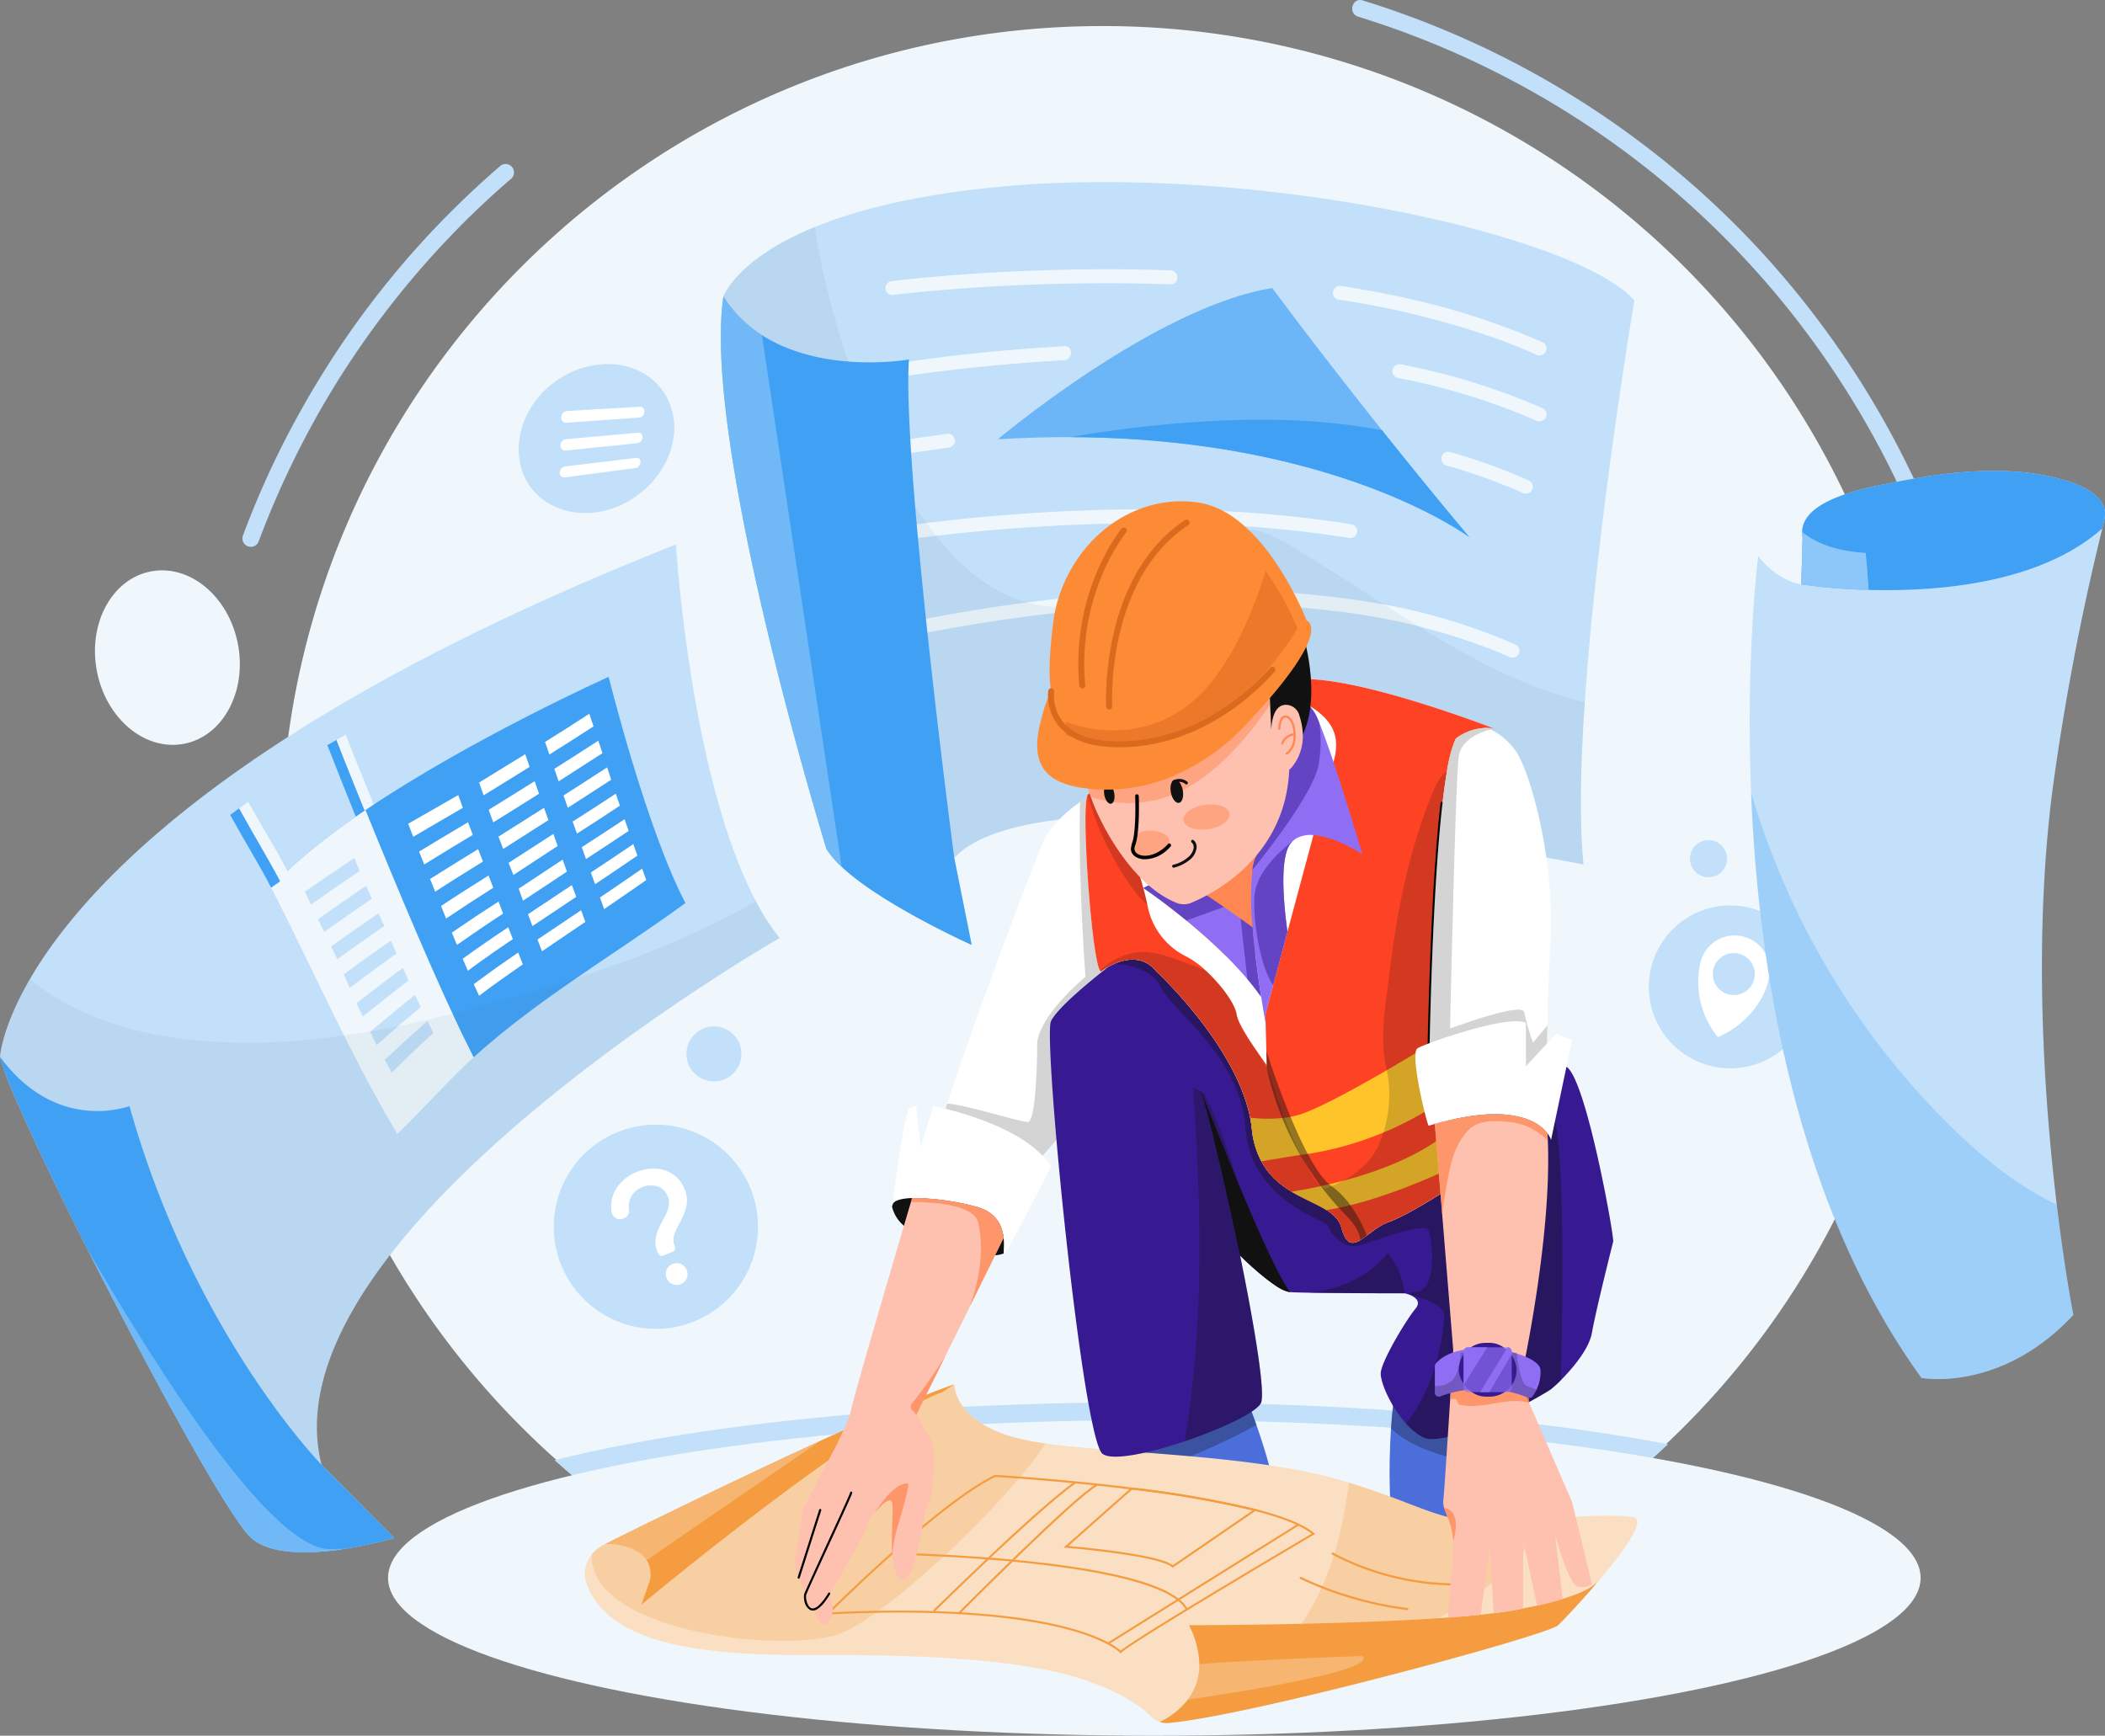 <svg id="Group_476" data-name="Group 476" xmlns="http://www.w3.org/2000/svg" width="477.389" height="393.689" viewBox="0 0 477.389 393.689">
  <rect x="0" y="0" width="477.389" height="393.689" fill="#808080" stroke="none"/>
  <g id="Group_69" data-name="Group 69" transform="translate(55.002 37.196)">
    <g id="Group_68" data-name="Group 68">
      <path id="Path_99" data-name="Path 99" d="M836.416,1917.888q3.473-9.283,7.827-18.2,2.169-4.438,4.55-8.768,1.191-2.166,2.434-4.3.622-1.068,1.257-2.129.3-.5.6-1l.178-.293c.138-.227-.178.291-.039.065q.179-.293.359-.586,5.212-8.466,11.234-16.4t12.794-15.236q3.4-3.666,6.977-7.162.448-.437.9-.873c.092-.089.51-.474.145-.14.171-.157.336-.321.5-.481q.909-.865,1.828-1.718,1.842-1.71,3.726-3.373.944-.833,1.9-1.655a1.909,1.909,0,1,0-2.262-3.076q-7.785,6.709-14.885,14.166-6.913,7.265-13.085,15.189-6.132,7.874-11.474,16.324-5.412,8.563-9.993,17.613-4.476,8.88-8.077,18.168-.446,1.152-.878,2.309a1.908,1.908,0,0,0,3.485,1.557Z" transform="translate(-832.793 -1832.187)" fill="#c2e0fa"/>
    </g>
  </g>
  <g id="Group_71" data-name="Group 71" transform="translate(306.671 0)">
    <g id="Group_70" data-name="Group 70" transform="translate(0)">
      <path id="Path_100" data-name="Path 100" d="M1485.078,1739.75a201.916,201.916,0,0,1,61.437,31.3,200.74,200.74,0,0,1,48.223,51.842,203.239,203.239,0,0,1,18.516,36.182q.961,2.47,1.858,4.964a1.965,1.965,0,0,0,2.315,1.389,1.924,1.924,0,0,0,1.389-2.315,206.908,206.908,0,0,0-40.392-67.919,201.947,201.947,0,0,0-26.09-24.456,204.835,204.835,0,0,0-62.091-33.338q-2.064-.686-4.142-1.328c-2.351-.728-3.37,2.951-1.023,3.677Z" transform="translate(-1483.748 -1735.978)" fill="#c2e0fa"/>
    </g>
  </g>
  <g id="Group_72" data-name="Group 72" transform="translate(63.674 5.909)">
    <path id="Path_101" data-name="Path 101" d="M1228,1937.648a186.388,186.388,0,0,1-372.775,0c0-102.939,83.45-186.387,186.389-186.387A186.227,186.227,0,0,1,1228,1937.648Z" transform="translate(-855.224 -1751.261)" fill="#eff7fd"/>
  </g>
  <g id="Group_73" data-name="Group 73" transform="translate(125.772 318.052)">
    <path id="Path_102" data-name="Path 102" d="M1268.361,2568.146a186.386,186.386,0,0,1-252.516,3.627c31.87-8.021,80.3-13.14,134.545-13.14C1195.927,2558.633,1237.374,2562.241,1268.361,2568.146Z" transform="translate(-1015.845 -2558.633)" fill="#c2e0fa"/>
  </g>
  <g id="Group_97" data-name="Group 97" transform="translate(163.481 41.294)">
    <g id="Group_74" data-name="Group 74">
      <path id="Path_103" data-name="Path 103" d="M1309.3,1960.732c-.954,14.105-1.238,27.173-.284,36.833,0,0-121.673-24.276-142.7-1.479l3.951,19.726s-27.007-12.074-32.929-21.731c0,0-28.353-91.885-23.368-125.381,0,0,2.9-8.441,20.721-15.728,9.464-3.871,23.135-7.415,42.814-9.2,56.737-5.141,129.648,10.75,143.045,25.862C1320.548,1869.636,1312.081,1919.6,1309.3,1960.732Z" transform="translate(-1113.38 -1842.788)" fill="#c2e0fa"/>
    </g>
    <g id="Group_91" data-name="Group 91" transform="translate(34.21 19.777)">
      <g id="Group_76" data-name="Group 76" transform="translate(104.605 3.79)">
        <g id="Group_75" data-name="Group 75">
          <path id="Path_104" data-name="Path 104" d="M1473.586,1906.827a195.067,195.067,0,0,1,35.683,8.771c3.117,1.12,6.194,2.346,9.217,3.7a1.632,1.632,0,0,0,2.166-.568,1.6,1.6,0,0,0-.568-2.166,165.947,165.947,0,0,0-35.038-10.89q-5.287-1.074-10.618-1.9a1.632,1.632,0,0,0-1.947,1.106,1.6,1.6,0,0,0,1.105,1.947Z" transform="translate(-1472.431 -1903.747)" fill="#eff7fd"/>
        </g>
      </g>
      <g id="Group_78" data-name="Group 78" transform="translate(3.104)">
        <g id="Group_77" data-name="Group 77">
          <path id="Path_105" data-name="Path 105" d="M1211.477,1899.793c3.869-.5,7.762-.843,11.649-1.165q14.777-1.224,29.615-1.458,10.912-.181,21.824.19c2.038.071,2.035-3.1,0-3.166-12.163-.423-24.343-.3-36.5.29-7.579.369-15.154.909-22.7,1.7-1.3.136-2.595.274-3.888.442a1.634,1.634,0,0,0-1.583,1.583,1.592,1.592,0,0,0,1.583,1.583Z" transform="translate(-1209.894 -1893.943)" fill="#eff7fd"/>
        </g>
      </g>
      <g id="Group_80" data-name="Group 80" transform="translate(118.089 21.553)">
        <g id="Group_79" data-name="Group 79">
          <path id="Path_106" data-name="Path 106" d="M1508.467,1952.78a147.313,147.313,0,0,1,31.413,9.657,1.632,1.632,0,0,0,2.166-.568,1.6,1.6,0,0,0-.568-2.166,150.76,150.76,0,0,0-32.169-9.976,1.623,1.623,0,0,0-1.947,1.106,1.6,1.6,0,0,0,1.106,1.947Z" transform="translate(-1507.31 -1949.69)" fill="#eff7fd"/>
        </g>
      </g>
      <g id="Group_82" data-name="Group 82" transform="translate(3.11 17.455)">
        <g id="Group_81" data-name="Group 81">
          <path id="Path_107" data-name="Path 107" d="M1211.908,1946.28c2.227-.383,4.467-.7,6.7-1,.6-.082.727-.1,1.444-.193q.94-.123,1.88-.241,2.118-.266,4.24-.509,5.171-.592,10.357-1.055,6.968-.623,13.954-1.02c2.025-.116,2.039-3.283,0-3.166-12.425.709-24.851,1.889-37.156,3.771-.756.116-1.512.232-2.265.362a1.6,1.6,0,0,0-1.106,1.947,1.619,1.619,0,0,0,1.948,1.106Z" transform="translate(-1209.911 -1939.091)" fill="#eff7fd"/>
        </g>
      </g>
      <g id="Group_84" data-name="Group 84" transform="translate(129.19 41.374)">
        <g id="Group_83" data-name="Group 83">
          <path id="Path_108" data-name="Path 108" d="M1537.138,2004.081a127.628,127.628,0,0,1,17.243,6.2,1.632,1.632,0,0,0,2.166-.568,1.6,1.6,0,0,0-.568-2.166,133.3,133.3,0,0,0-18-6.516,1.584,1.584,0,0,0-.842,3.053Z" transform="translate(-1536.023 -2000.96)" fill="#eff7fd"/>
        </g>
      </g>
      <g id="Group_86" data-name="Group 86" transform="translate(1.411 37.309)">
        <g id="Group_85" data-name="Group 85">
          <path id="Path_109" data-name="Path 109" d="M1207.514,1995.791c4.6-.887,9.248-1.551,13.887-2.171a1.636,1.636,0,0,0,1.583-1.583c0-.767-.729-1.7-1.583-1.583-4.921.657-9.853,1.344-14.729,2.284a1.6,1.6,0,0,0-1.106,1.947,1.616,1.616,0,0,0,1.947,1.106Z" transform="translate(-1205.516 -1990.445)" fill="#eff7fd"/>
        </g>
      </g>
      <g id="Group_88" data-name="Group 88" transform="translate(0 54.438)">
        <g id="Group_87" data-name="Group 87">
          <path id="Path_110" data-name="Path 110" d="M1203.863,2042.5c1.954-.334,3.92-.611,5.884-.882l.673-.092.2-.027.33-.044q.831-.111,1.664-.217,1.842-.236,3.686-.453,4.544-.536,9.1-.969,11.61-1.107,23.269-1.581c9.253-.372,18.52-.436,27.775-.116a275.28,275.28,0,0,1,29.771,2.537q1.884.272,3.763.575a1.632,1.632,0,0,0,1.947-1.105,1.6,1.6,0,0,0-1.106-1.947,271.442,271.442,0,0,0-30.246-3.055c-9.525-.451-19.069-.478-28.6-.173q-12.068.387-24.1,1.472-8.571.767-17.106,1.891c-1.788.239-3.575.487-5.359.756-.754.114-1.543.182-2.286.361-.032.008-.066.011-.1.017a1.6,1.6,0,0,0-1.106,1.947,1.62,1.62,0,0,0,1.947,1.106Z" transform="translate(-1201.866 -2034.75)" fill="#eff7fd"/>
        </g>
      </g>
      <g id="Group_90" data-name="Group 90" transform="translate(0.029 72.733)">
        <g id="Group_89" data-name="Group 89">
          <path id="Path_111" data-name="Path 111" d="M1203.909,2094.075c3.009-.759,6.054-1.391,9.1-2q5.14-1.037,10.31-1.912,3.192-.543,6.393-1.029c2.192-.333,4.684-.688,6.651-.949,11.006-1.457,22.083-2.428,33.18-2.791a241.89,241.89,0,0,1,37.091,1.436,143.912,143.912,0,0,1,35.883,8.746q1.983.79,3.929,1.665a1.632,1.632,0,0,0,2.166-.568,1.6,1.6,0,0,0-.568-2.166A137,137,0,0,0,1312,2084.384a230.673,230.673,0,0,0-37.774-2.275,326.859,326.859,0,0,0-34.1,2.428q-12.9,1.571-25.667,4.028c-3.737.726-7.564,1.378-11.231,2.419-.052.014-.1.026-.156.039-1.974.5-1.138,3.553.842,3.053Z" transform="translate(-1201.941 -2082.07)" fill="#eff7fd"/>
        </g>
      </g>
    </g>
    <g id="Group_92" data-name="Group 92" transform="translate(0 10.186)" opacity="0.08">
      <path id="Path_112" data-name="Path 112" d="M1309.019,2013.725s-121.673-24.276-142.7-1.479l3.951,19.727s-27.007-12.074-32.929-21.731c0,0-28.353-91.886-23.368-125.381,0,0,2.9-8.441,20.721-15.728,2.31,18.607,22.921,98.415,64.894,84.519,46.394-15.359,16.746-28.551,72.049,6.046,16.342,10.223,28.563,15.224,37.671,17.195C1308.349,1991,1308.065,2004.066,1309.019,2013.725Z" transform="translate(-1113.38 -1869.133)" fill="#4c7591"/>
    </g>
    <g id="Group_93" data-name="Group 93" transform="translate(0 25.913)">
      <path id="Path_113" data-name="Path 113" d="M1170.265,2056.926s-20.2-9.031-29.49-17.718a20.172,20.172,0,0,1-3.439-4.013s-28.353-91.885-23.368-125.381a28.193,28.193,0,0,0,8.728,8.792c13.951,8.991,33.336,5.54,33.336,5.54-1.557,23.37,10.282,113.053,10.282,113.053Z" transform="translate(-1113.38 -1909.814)" fill="#3fa0f4"/>
    </g>
    <g id="Group_94" data-name="Group 94" transform="translate(0 25.913)" opacity="0.38">
      <path id="Path_114" data-name="Path 114" d="M1140.775,2039.208a20.172,20.172,0,0,1-3.439-4.013s-28.353-91.885-23.368-125.381a28.193,28.193,0,0,0,8.728,8.792Z" transform="translate(-1113.38 -1909.814)" fill="#c2e0fa"/>
    </g>
    <g id="Group_95" data-name="Group 95" transform="translate(62.825 24.045)" opacity="0.66">
      <path id="Path_115" data-name="Path 115" d="M1382.82,1961.5c-.466-.348-30.4-22.527-90.507-22.711q-7.872-.027-16.432.482s35.737-30.084,62.231-34.29c0,0,9.906,13.459,24.9,32.27C1368.92,1944.667,1375.624,1952.915,1382.82,1961.5Z" transform="translate(-1275.881 -1904.981)" fill="#3fa0f4"/>
    </g>
    <g id="Group_96" data-name="Group 96" transform="translate(79.257 53.906)">
      <path id="Path_116" data-name="Path 116" d="M1408.889,2008.876c-.466-.348-30.4-22.527-90.507-22.71a272.179,272.179,0,0,1,29.522-3.492c13.73-.865,27.719-.648,41.175,1.953C1394.99,1992.044,1401.693,2000.291,1408.889,2008.876Z" transform="translate(-1318.382 -1982.218)" fill="#3fa0f4"/>
    </g>
  </g>
  <g id="Group_98" data-name="Group 98" transform="translate(88.002 322.08)">
    <ellipse id="Ellipse_6" data-name="Ellipse 6" cx="173.786" cy="35.804" rx="173.786" ry="35.804" fill="#eff7fd"/>
  </g>
  <g id="Group_283" data-name="Group 283" transform="translate(132.647 113.699)">
    <g id="Group_139" data-name="Group 139" transform="translate(0 200.293)">
      <g id="Group_100" data-name="Group 100" transform="translate(123.69 2.788)">
        <g id="Group_99" data-name="Group 99">
          <path id="Path_117" data-name="Path 117" d="M1385.758,2577.11c-1.623,1.528-32.2,1.528-32.2,1.528l.37-2.737,2.572-19,23.2-1.561c.273.455,1.313,3.119,2.473,6.441C1384.288,2567.853,1386.806,2576.122,1385.758,2577.11Z" transform="translate(-1353.558 -2555.341)" fill="#4b6edb"/>
        </g>
      </g>
      <g id="Group_102" data-name="Group 102" transform="translate(124.061 2.788)" opacity="0.3">
        <g id="Group_101" data-name="Group 101">
          <path id="Path_118" data-name="Path 118" d="M1382.757,2561.782a153.638,153.638,0,0,1-14.981,7.094l-13.259,7.025,2.572-19,23.2-1.561C1380.557,2555.8,1381.6,2558.46,1382.757,2561.782Z" transform="translate(-1354.516 -2555.341)" fill="#111"/>
        </g>
      </g>
      <g id="Group_104" data-name="Group 104" transform="translate(182.489 1.63)">
        <g id="Group_103" data-name="Group 103">
          <path id="Path_119" data-name="Path 119" d="M1526.739,2581.692s-16.984,6.386-19.564,2.718c-1.727-2.455-1.781-15.062-1.2-23.75.286-4.3.728-7.642,1.2-8.313l13.606.177.56.008.238,1.283,1.812,9.791Z" transform="translate(-1505.643 -2552.347)" fill="#4b6edb"/>
        </g>
      </g>
      <g id="Group_106" data-name="Group 106" transform="translate(182.821 1.63)" opacity="0.3">
        <g id="Group_105" data-name="Group 105">
          <path id="Path_120" data-name="Path 120" d="M1524,2562.969c-.024.212-.053.425-.086.637a8.82,8.82,0,0,1-1.2,3.367,1.669,1.669,0,0,1-.743.712,1.9,1.9,0,0,1-1.192-.085c-5.133-1.513-10.531-3.188-14.283-6.939.286-4.3.728-7.642,1.2-8.313l13.606.177q.431.627.8,1.291A15.441,15.441,0,0,1,1524,2562.969Z" transform="translate(-1506.502 -2552.347)" fill="#111"/>
        </g>
      </g>
      <g id="Group_108" data-name="Group 108">
        <g id="Group_107" data-name="Group 107">
          <path id="Path_121" data-name="Path 121" d="M1264.2,2591.906c-.05.058-.1.117-.15.178-.174.208-.349.414-.523.619-4.011,4.731-8.115,9.042-9.2,10.062a2.812,2.812,0,0,1-.667.381l-.094.043c-.1.043-.2.09-.318.137-.037.016-.077.032-.116.048q-.278.115-.616.244l-.191.072c-.474.179-1.024.375-1.647.588l-.219.075c-.5.168-1.039.348-1.62.536l-.479.155-.356.115c-.13.04-.26.083-.394.124q-.383.123-.786.247l-.27.085-.463.143-.089.027c-.094.03-.187.059-.283.088q-.852.263-1.771.54l-.616.186h0l-.507.152c-.378.114-.764.227-1.155.344-.2.059-.409.12-.615.18l-.783.23-.59.172-.351.1q-1.235.357-2.54.731l-.6.17-1.3.367-.777.219-.391.11-.609.171-.324.089c-.184.053-.368.1-.555.157l-.53.147-.792.218-1.331.367-.431.118-.731.2-2.129.579-.431.116-2.178.586-.766.205-1,.266-.445.119-.447.118-1.337.354h-.01l-.9.238a.136.136,0,0,0-.021.007l-2.251.587c-.153.038-.3.078-.458.118l-1.54.4-1.193.306-.236.061-1.636.418c-.093.024-.183.048-.276.07l-2.5.634q-1.144.287-2.291.573-1.173.293-2.346.581c-.308.075-.616.15-.924.227l-.922.225-1.541.375c-2,.482-3.977.954-5.922,1.408q-1.244.292-2.468.573c-2.229.511-4.406,1-6.5,1.454l-.554.12q-1.95.421-3.8.8l-.656.134q-1.632.333-3.169.629l-.659.128c-.238.045-.474.09-.708.132-.117.023-.233.045-.35.065-.158.031-.316.059-.474.088l-.7.128-.346.062c-.115.021-.23.042-.343.061l-.161.028-.516.09c-.708.123-1.395.236-2.053.34l-.475.075c-.56.086-1.1.166-1.62.236l-.367.051-.064.008c-.167.022-.335.045-.5.065l-.042.005-.466.057-.337.041-.392.042-.078.009c-.082.007-.161.017-.241.025l-.145.014-.322.03c-.128.011-.252.023-.375.032a4.756,4.756,0,0,1-1.835-.219,4.813,4.813,0,0,1-2-1.254c-1.8-1.881-5.957-5.17-14.849-8.221-13.462-4.619-35.471-5.843-61.285-5.708s-46.872-2.309-51.9-16.3a7.011,7.011,0,0,1,1.264-6.614,9.378,9.378,0,0,1,3.083-2.323s.886-.442,2.48-1.232c11.188-5.542,57.251-28.182,76.473-34.9.04-.013.079-.025.118-.04,0,0-.136,8.559,14.4,12.227a61.391,61.391,0,0,0,6.269,1.167c17.06,2.412,47.846,2.511,67.911,8.615q.5.152.981.3c21.04,6.523,20.847,10.5,43.144,8.39q1.275-.119,2.652-.268s13.543-1.222,18.707-.271C1274.322,2578.82,1269.5,2585.589,1264.2,2591.906Z" transform="translate(-1033.627 -2548.13)" fill="#fadfc2"/>
        </g>
      </g>
      <g id="Group_110" data-name="Group 110" transform="translate(1.583)" opacity="0.24">
        <g id="Group_109" data-name="Group 109">
          <path id="Path_122" data-name="Path 122" d="M1140.566,2561.524c-6.6,11.028-34.762,38.584-46.458,43.106-12.307,4.757-57.443-.3-56.365-18.008a9.379,9.379,0,0,1,3.083-2.323s.886-.442,2.48-1.232c11.188-5.542,57.251-28.182,76.473-34.9.04-.013.08-.025.118-.04,0,0-.136,8.559,14.4,12.227A61.41,61.41,0,0,0,1140.566,2561.524Z" transform="translate(-1037.723 -2548.13)" fill="#f49c3f"/>
        </g>
      </g>
      <g id="Group_112" data-name="Group 112" transform="translate(141.235 22.31)" opacity="0.24">
        <g id="Group_111" data-name="Group 111">
          <path id="Path_123" data-name="Path 123" d="M1474.167,2614.225c-1.936,8.32-11.329,15.985-22.858,22.347-27.007,14.9-65.735,22.653-47.789,14.9a38.907,38.907,0,0,0,16.65-13.636c7.626-10.851,9.684-24.161,10.852-32.005C1452.062,2612.358,1451.869,2616.335,1474.167,2614.225Z" transform="translate(-1398.938 -2605.835)" fill="#f49c3f"/>
        </g>
      </g>
      <g id="Group_114" data-name="Group 114" transform="translate(54.58 20.539)">
        <g id="Group_113" data-name="Group 113">
          <path id="Path_124" data-name="Path 124" d="M1241.709,2641.735l-.153-.167c-.026-.028-2.761-2.881-12.25-5.362-8.757-2.29-25.22-4.719-53.918-3.3l-.586.029.415-.415c.253-.253,25.446-25.366,37.977-31.246l.052-.024.057,0c.147.009,14.875.884,30.973,2.869a231.7,231.7,0,0,1,27.994,4.864c6.55,1.679,11.03,3.516,13.313,5.459l.242.206-.273.161c-.406.239-40.59,23.931-43.676,26.764Zm-50.041-9.7c19.017,0,30.869,1.925,37.847,3.76,8.427,2.216,11.521,4.676,12.215,5.314,3.97-3.289,39.489-24.262,43.311-26.516-2.3-1.824-6.633-3.56-12.885-5.163a231.441,231.441,0,0,0-27.937-4.853c-15.573-1.921-29.863-2.8-30.886-2.863-11.589,5.472-34.04,27.417-37.38,30.717C1181.666,2632.157,1186.895,2632.035,1191.668,2632.035Z" transform="translate(-1174.801 -2601.256)" fill="#f49c3f"/>
        </g>
      </g>
      <g id="Group_116" data-name="Group 116" transform="translate(130.368 44.574)">
        <g id="Group_115" data-name="Group 115">
          <path id="Path_125" data-name="Path 125" d="M1470.365,2663.422c-4.012,4.731-8.115,9.042-9.2,10.062a2.826,2.826,0,0,1-.667.381l-.094.043c-.1.043-.2.089-.318.137-.036.016-.077.032-.116.048q-.278.115-.616.244c-.062.024-.126.048-.191.072-.474.179-1.025.375-1.646.589l-.219.075c-.5.167-1.039.348-1.619.536l-.479.155-.356.115-.394.124q-.383.122-.786.247l-.27.085-.463.144c-.03.009-.059.019-.089.027l-.283.088q-.852.264-1.771.539l-.616.187h0l-.507.151c-.379.114-.765.227-1.155.343l-.615.18-.783.23-.59.172-.351.1q-1.235.356-2.54.731l-.6.17-1.3.367-.777.219-.391.11-.609.17-.324.089c-.184.053-.369.1-.555.157l-.53.147c-.263.072-.526.145-.792.219l-1.331.367-.431.118-.731.2-2.129.579-.431.116q-1.08.292-2.178.586l-.766.206-1,.266c-.148.038-.3.078-.445.118l-.447.118-1.337.354h-.01l-.9.238-.021.007-2.251.587c-.153.038-.3.078-.458.118l-1.539.4-1.194.306-.236.061-1.636.418c-.093.024-.183.048-.276.071l-2.5.634q-1.144.287-2.292.573-1.173.292-2.346.581-.462.112-.924.227l-.922.225-1.541.375c-2,.482-3.976.954-5.921,1.408q-1.245.292-2.468.573c-2.229.51-4.405,1-6.5,1.453l-.554.12q-1.95.421-3.8.8l-.656.134q-1.632.333-3.169.629l-.659.128c-.238.045-.474.09-.708.133-.117.022-.233.045-.349.065-.158.03-.316.059-.474.088l-.7.128-.346.062c-.115.021-.23.042-.343.061l-.161.028-.515.09c-.708.123-1.394.236-2.053.34l-.475.075c-.56.086-1.1.166-1.62.236l-.367.051-.064.008c-.167.022-.335.045-.5.065l-.042.005-.466.057-.337.041-.392.043-.078.008-.241.025-.145.014-.323.03-.375.032a4.756,4.756,0,0,1-1.835-.219.2.2,0,0,1,.075-.061,17.4,17.4,0,0,0,6.264-5.01,12.881,12.881,0,0,0,2.631-8.056,20.551,20.551,0,0,0-2.352-8.827s35.056,0,58.829-1.744c2.6-.192,5.068-.4,7.338-.637q1.544-.16,2.958-.335c2.465-.3,4.618-.64,6.355-1.015q.44-.1.844-.193s1.042-.18,2.615-.525,3.678-.854,5.8-1.511C1465.515,2666.5,1468.885,2665.11,1470.365,2663.422Z" transform="translate(-1370.83 -2663.422)" fill="#f49c3f"/>
        </g>
      </g>
      <g id="Group_118" data-name="Group 118" transform="translate(136.707 61.621)" opacity="0.38">
        <g id="Group_117" data-name="Group 117">
          <path id="Path_126" data-name="Path 126" d="M1387.227,2717.414a12.877,12.877,0,0,0,2.631-8.056c12.14-1.007,36.969-1.842,36.969-1.842C1430.427,2710.687,1400.515,2715.469,1387.227,2717.414Z" transform="translate(-1387.227 -2707.516)" fill="#fadfc2"/>
        </g>
      </g>
      <g id="Group_120" data-name="Group 120" transform="translate(4.685 0.04)">
        <g id="Group_119" data-name="Group 119">
          <path id="Path_127" data-name="Path 127" d="M1124.7,2548.233l-2.33,1.59c-18.98,7.131-68.133,48.046-68.518,48.366l1.923-5.422a6.311,6.311,0,0,0-.693-4.708c-2.446-3.868-9.336-3.7-9.336-3.7s25.3-12.632,48.679-23.333h0C1106.139,2555.668,1117.371,2550.792,1124.7,2548.233Z" transform="translate(-1045.746 -2548.233)" fill="#f49c3f"/>
        </g>
      </g>
      <g id="Group_122" data-name="Group 122" transform="translate(4.685 12.835)" opacity="0.38">
        <g id="Group_121" data-name="Group 121">
          <path id="Path_128" data-name="Path 128" d="M1094.425,2581.328l-39.343,27.031c-2.446-3.868-9.336-3.7-9.336-3.7S1071.045,2592.028,1094.425,2581.328Z" transform="translate(-1045.746 -2581.328)" fill="#fadfc2"/>
        </g>
      </g>
      <g id="Group_124" data-name="Group 124" transform="translate(69.727 38.185)">
        <g id="Group_123" data-name="Group 123">
          <path id="Path_129" data-name="Path 129" d="M1280.579,2659.887c-2.482-4.708-14.767-8.37-35.529-10.59-15.737-1.684-30.919-1.943-31.071-1.946l.007-.453c.152,0,15.352.263,31.109,1.948,21.219,2.269,33.292,5.913,35.884,10.829Z" transform="translate(-1213.979 -2646.898)" fill="#f49c3f"/>
        </g>
      </g>
      <g id="Group_126" data-name="Group 126" transform="translate(78.839 22.049)">
        <g id="Group_125" data-name="Group 125">
          <path id="Path_130" data-name="Path 130" d="M1237.772,2634.788a.231.231,0,0,1-.1-.036l-.12-.238.447.071-.223-.036.118-.192a.222.222,0,0,0-.238,0c.117-.087,1.146-1.085,2.57-2.466,5.934-5.755,21.7-21.042,29.569-26.734l.265.366c-7.846,5.674-23.592,20.944-29.519,26.692-.807.783-1.453,1.409-1.9,1.839C1238.028,2634.644,1237.878,2634.788,1237.772,2634.788Z" transform="translate(-1237.549 -2605.161)" fill="#f49c3f"/>
        </g>
      </g>
      <g id="Group_128" data-name="Group 128" transform="translate(84.706 22.643)">
        <g id="Group_127" data-name="Group 127">
          <path id="Path_131" data-name="Path 131" d="M1253.044,2636.1l-.321-.319c1.081-1.087,26.531-26.646,31.259-29.086l.207.4C1279.524,2609.507,1253.308,2635.837,1253.044,2636.1Z" transform="translate(-1252.723 -2606.698)" fill="#f49c3f"/>
        </g>
      </g>
      <g id="Group_130" data-name="Group 130" transform="translate(118.539 31.621)">
        <g id="Group_129" data-name="Group 129" transform="translate(0 0)">
          <rect id="Rectangle_99" data-name="Rectangle 99" width="50.877" height="0.452" transform="translate(0 26.96) rotate(-31.999)" fill="#f49c3f"/>
        </g>
      </g>
      <g id="Group_132" data-name="Group 132" transform="translate(108.567 23.41)">
        <g id="Group_131" data-name="Group 131">
          <path id="Path_132" data-name="Path 132" d="M1339.156,2626.87l-.132-.122c-2.89-2.662-23.842-4.4-24.053-4.415l-.529-.043,15.368-13.61.12,0a231.74,231.74,0,0,1,27.994,4.864l.483.124Zm-23.622-4.944c3.318.288,20.48,1.884,23.657,4.371l18.135-12.436a234.893,234.893,0,0,0-27.357-4.719Z" transform="translate(-1314.442 -2608.68)" fill="#f49c3f"/>
        </g>
      </g>
      <g id="Group_135" data-name="Group 135" transform="translate(169.343 38.157)">
        <g id="Group_134" data-name="Group 134">
          <g id="Group_133" data-name="Group 133">
            <path id="Path_133" data-name="Path 133" d="M1471.761,2647.268a60.5,60.5,0,0,0,20.672,6.536,59.884,59.884,0,0,0,6.12.463.24.24,0,0,0,0-.479,59.784,59.784,0,0,1-10.722-1.237,60.491,60.491,0,0,1-10.321-3.132,59.318,59.318,0,0,1-5.508-2.565c-.272-.144-.514.269-.242.414Z" transform="translate(-1471.642 -2646.825)" fill="#f49c3f"/>
          </g>
        </g>
      </g>
      <g id="Group_138" data-name="Group 138" transform="translate(162.094 43.66)">
        <g id="Group_137" data-name="Group 137">
          <g id="Group_136" data-name="Group 136">
            <path id="Path_134" data-name="Path 134" d="M1453.014,2661.5a72.72,72.72,0,0,0,9.149,3.673,82.335,82.335,0,0,0,9.787,2.574c1.777.35,3.567.636,5.366.843.305.035.3-.444,0-.479a71.747,71.747,0,0,1-9.564-1.805,82.385,82.385,0,0,1-9.572-3.069c-1.669-.652-3.314-1.365-4.925-2.15-.276-.135-.519.278-.242.414Z" transform="translate(-1452.892 -2661.059)" fill="#f49c3f"/>
          </g>
        </g>
      </g>
    </g>
    <g id="Group_141" data-name="Group 141" transform="translate(79.063 65.377)">
      <g id="Group_140" data-name="Group 140">
        <path id="Path_135" data-name="Path 135" d="M1292.8,2227.8l-4.436,11.8-8.615,22.924-20.529,23.986s-8.7,1.948-14.927.873a9.773,9.773,0,0,1-4.366-1.7c-1.462-1.145-2.177-2.883-1.6-5.452.48-2.131,1.511-5.575,2.9-9.82,6.111-18.741,19.09-53.1,21.65-59.048,1.7-3.958,5.433-7.215,8.487-9.366.983-.692,1.9-1.272,2.65-1.722,1.216-.726,2.014-1.117,2.014-1.117Z" transform="translate(-1238.127 -2199.165)" fill="#fff"/>
      </g>
    </g>
    <g id="Group_143" data-name="Group 143" transform="translate(79.063 66.494)" opacity="0.18">
      <g id="Group_142" data-name="Group 142">
        <path id="Path_136" data-name="Path 136" d="M1288.363,2241.377l-8.615,22.925-20.529,23.986s-8.7,1.948-14.927.872l-4.366-1.7c-1.462-1.146-2.177-2.883-1.6-5.452.48-2.13,1.511-5.576,2.9-9.82,3.6.05,16.394,4.166,18.291,4.149,2.014-.02,2.124-16.679,2.124-16.679-.753-6.663,10.948-16.242,10.948-16.242-1.016-13.709-1.532-30.551-1.226-39.641.983-.693,1.9-1.272,2.65-1.722l.967,3.108Z" transform="translate(-1238.127 -2202.055)" fill="#111"/>
      </g>
    </g>
    <g id="Group_146" data-name="Group 146" transform="translate(123.132 78.838)">
      <g id="Group_144" data-name="Group 144" transform="translate(0.558 1.186)">
        <path id="Path_137" data-name="Path 137" d="M1355.392,2237.051c-.573,1.4-1.835,15.392-1.835,15.392l5.905-5.6Z" transform="translate(-1353.557 -2237.051)" fill="#fff"/>
      </g>
      <g id="Group_145" data-name="Group 145">
        <path id="Path_138" data-name="Path 138" d="M1352.113,2251.713l.108-1.193c.13-1.439,1.286-14.1,1.867-15.522l.416-1.015,4.611,11.094Zm2.532-15.031c-.413,2.618-1,8.312-1.414,12.725l4.808-4.557Z" transform="translate(-1352.113 -2233.983)"/>
      </g>
    </g>
    <g id="Group_148" data-name="Group 148" transform="translate(105.46 103.966)">
      <g id="Group_147" data-name="Group 147">
        <path id="Path_139" data-name="Path 139" d="M1434.147,2362.941c-.273,1.058-3.941,15.652-4.822,20.678-.641,3.662-4.42,8.114-7.04,10.736a26.468,26.468,0,0,1-2.226,2.035c-1.588,1.223-23.612,13.8-29.117,10.87a14.387,14.387,0,0,1-3.761-3.053c-3.517-3.866-5.851-9.427-5.749-11.456.135-2.69,5.706-11.985,7.85-14.567s-2.416-3.531-2.416-3.531-13.94,0-21.572-.132c-2.1-.035-3.73-.081-4.45-.14a7.809,7.809,0,0,1-3.126-1.381,62.59,62.59,0,0,1-8.184-6.918v.008c.115.551,6.07,29.254,4.787,33.29-.662,2.085-8.88,5.985-17.354,8.842-8.09,2.725-16.414,4.5-18.629,2.843-4.537-3.4-13.534-94.151-11.693-98.122,1.431-3.086,9.546-9.639,13.084-12.4.389-.212.833-.432,1.317-.638h0c2.681-1.142,6.6-1.848,9.489,1.727,0,0,19.781,18.276,21.658,35.629s18.29,15.009,20.323,22.513,5.471.624,10.63-1.251,15.008-8.442,15.008-8.442l-.863-30.558-.139-4.918c14.1,4.182,24.906,7.776,26.392,8.674C1428,2325.966,1434.418,2361.882,1434.147,2362.941Z" transform="translate(-1306.403 -2298.978)" fill="#371a91"/>
      </g>
    </g>
    <g id="Group_150" data-name="Group 150" transform="translate(120.106 103.966)" opacity="0.38">
      <g id="Group_149" data-name="Group 149">
        <path id="Path_140" data-name="Path 140" d="M1445.523,2394.355a26.44,26.44,0,0,1-2.226,2.035c-1.588,1.223-23.612,13.8-29.117,10.87a14.385,14.385,0,0,1-3.761-3.053c6.888-8.648,8.572-20.768,8.647-24.472.077-3.76-11.661-5.085-6.545-5.355s3.86-11.832,3.033-13.979-13.368,2.838-16.234,3.529-6.111-2.762-6.494-4.374-17.646-5.754-18.816-22.285-16.938-26.972-19.24-32.053c-2.28-5.033-10.337-5.31-10.482-5.315,2.681-1.142,6.6-1.848,9.489,1.727,0,0,19.781,18.276,21.657,35.629s18.291,15.009,20.323,22.513,5.471.624,10.63-1.251,15.008-8.442,15.008-8.442l-.863-30.558c11.447,5.819,21.231,11.225,22.763,13.413C1446.582,2337.626,1445.966,2377.391,1445.523,2394.355Z" transform="translate(-1344.288 -2298.978)" fill="#111"/>
      </g>
    </g>
    <g id="Group_152" data-name="Group 152" transform="translate(113.521 40.332)">
      <g id="Group_151" data-name="Group 151">
        <path id="Path_141" data-name="Path 141" d="M1420.012,2145.627a7.107,7.107,0,0,0-1.55-.176,12.012,12.012,0,0,0-7.192,2.4h0c-1.233,2.35-2.221,7.629-3.013,14.434-2.808,24.117-3.151,67.408-3.151,67.408l5.323,1.023.521,18.4s-9.848,6.566-15.009,8.443c-3.936,1.431-6.873,5.776-8.945,4.42-.643-.421-1.2-1.391-1.685-3.169-1.495-5.518-10.767-5.711-16.315-12.328a18.319,18.319,0,0,1-4.008-10.184,29.44,29.44,0,0,0-.857-4.482c-4.273-15.877-20.8-31.147-20.8-31.147-2.89-3.575-6.81-2.868-9.491-1.726-.483.206-.927.426-1.316.638a13.878,13.878,0,0,0-1.72,1.088c-1.916.332-4.82-38.671-2.937-40.165,0,0,1.468-1.01,3.9-2.631,8.785-5.859,30.154-19.714,40.272-22.784.493-.15.959-.275,1.395-.371C1385.226,2132.121,1419.524,2145.437,1420.012,2145.627Z" transform="translate(-1327.255 -2134.385)" fill="#fff"/>
      </g>
    </g>
    <g id="Group_154" data-name="Group 154" transform="translate(154.325 40.332)">
      <g id="Group_153" data-name="Group 153">
        <path id="Path_142" data-name="Path 142" d="M1484.749,2145.627a7.1,7.1,0,0,0-1.549-.176,12.011,12.011,0,0,0-7.191,2.4h0a28.561,28.561,0,0,0-2.033,7.477c-.356,2.053-.681,4.4-.98,6.957-2.2,18.855-2.885,49.431-3.079,61.875-.056,3.472-.072,5.533-.072,5.533l5.323,1.023.061,2.118.1,3.477.245,8.675.117,4.131s-9.848,6.566-15.008,8.443a19.729,19.729,0,0,0-4.858,3.021,18.272,18.272,0,0,1-1.511,1.05c-.975.587-1.832.837-2.577.349-.643-.421-1.2-1.391-1.685-3.169-.022-.08-.044-.16-.072-.236a.191.191,0,0,0-.008-.03c-.025-.08-.054-.158-.083-.236,0,0,0-.007,0-.01-.027-.072-.057-.144-.088-.214,0-.011-.01-.021-.014-.032-.029-.068-.061-.134-.094-.2,0-.011-.009-.022-.016-.035-.035-.07-.072-.139-.11-.207s-.073-.131-.113-.195c-.056-.094-.116-.185-.178-.276-.035-.051-.07-.1-.107-.148a.579.579,0,0,0-.04-.054c-.092-.123-.19-.241-.292-.357,0,0-.008-.011-.013-.016-.056-.062-.112-.125-.171-.185s-.12-.126-.183-.187-.115-.114-.175-.167l-.016-.014c-.064-.059-.131-.118-.2-.176-.137-.12-.279-.236-.428-.349-.121-.093-.246-.185-.374-.275-.03-.022-.062-.043-.092-.065-.072-.05-.145-.1-.219-.147l-.008-.007c-.077-.051-.155-.1-.233-.152l-.05-.03c-.072-.046-.145-.091-.218-.137s-.155-.094-.235-.141q-.256-.153-.525-.3l-.27-.149c-.228-.123-.461-.246-.7-.367-.33-.171-.67-.34-1.015-.509l-.273-.134c-1.158-.566-2.384-1.152-3.608-1.823l-.215-.12-.08-.045c-.059-.032-.116-.065-.176-.1-.2-.112-.4-.227-.59-.345l-.013-.008c-.072-.042-.144-.085-.214-.129-.214-.129-.428-.263-.638-.4l-.2-.129c-.157-.105-.313-.21-.469-.321-.057-.04-.115-.082-.172-.123q-.522-.371-1.025-.782c-.054-.045-.11-.089-.164-.136-.072-.059-.142-.12-.212-.18h0a16.817,16.817,0,0,1-1.927-1.947l-.155-5.936-.463-17.866-.1-3.984-.216-8.292c.07-.314,2.231-8.393,4.875-18.246l.124-.466c1.929-7.19,4.1-15.264,5.889-21.934,1.61-5.979,2.917-10.828,3.478-12.9.323-1.19.707-2.427,1.072-3.681,1.728-5.926-.073-10.18-7.586-13.869l-3.877-4.219c.493-.15.959-.275,1.395-.371C1449.963,2132.121,1484.261,2145.437,1484.749,2145.627Z" transform="translate(-1432.795 -2134.385)" fill="#fe4224"/>
      </g>
    </g>
    <g id="Group_156" data-name="Group 156" transform="translate(132.311 72.192)">
      <g id="Group_155" data-name="Group 155">
        <path id="Path_143" data-name="Path 143" d="M1402.869,2242.243c-.041.156-.083.311-.124.465a14.489,14.489,0,0,1-5.612,3.923,16.075,16.075,0,0,1-1.562.525,19.772,19.772,0,0,1-6.566.655h0a135.053,135.053,0,0,0-13.122-11.352,23.818,23.818,0,0,1,.053-2.947c.078-1.063.2-2.125.328-3.188a32.272,32.272,0,0,0,.31-6.569c1.65-2.36,6.178-3.635,8.829-4.76,3.952-1.675,8.688-3.3,12.353-1.226.145.082.289.17.431.263a12.231,12.231,0,0,1,3.475,4.1q.546.91,1.05,1.867C1401.4,2228.012,1401.987,2235.69,1402.869,2242.243Z" transform="translate(-1375.857 -2216.793)" fill="#fe8753"/>
      </g>
    </g>
    <g id="Group_159" data-name="Group 159" transform="translate(190.917 68.183)">
      <g id="Group_157" data-name="Group 157" transform="translate(0.455 0.052)">
        <path id="Path_144" data-name="Path 144" d="M1533.943,2274.989l-5.323-1.023s.343-43.291,3.151-67.409c.041,4.982.5,9.292.5,9.292l1.187,42.066Z" transform="translate(-1528.62 -2206.557)" fill="#fff"/>
      </g>
      <g id="Group_158" data-name="Group 158">
        <path id="Path_145" data-name="Path 145" d="M1533.689,2275.457l-6.247-1.2,0-.376c0-.433.375-43.591,3.155-67.458l.9.049c.041,4.9.5,9.2.5,9.247l0,.035Zm-5.335-1.946,4.4.845-1.652-58.56c-.016-.155-.131-1.273-.246-2.946C1528.784,2235.907,1528.392,2269.576,1528.353,2273.51Z" transform="translate(-1527.442 -2206.422)"/>
      </g>
    </g>
    <g id="Group_161" data-name="Group 161" transform="translate(126.633 85.664)">
      <g id="Group_160" data-name="Group 160">
        <path id="Path_146" data-name="Path 146" d="M1387.916,2278.424c-.957-1.372-2.017-2.735-3.145-4.074-1.5-1.773-3.113-3.505-4.776-5.167h0c-3.014-3.009-6.178-5.778-9.033-8.117-1.465-1.2-2.85-2.287-4.09-3.234-3.384-2.586-5.7-4.139-5.7-4.139a19.052,19.052,0,0,1,6.084-2,9.053,9.053,0,0,1,1.018-.059c1.709,0,6.628,3.195,11.157,6.341,1.34.93,2.646,1.857,3.823,2.7,1.021.726,1.947,1.386,2.716,1.927.024.284.048.568.073.854.017.208.037.415.056.623.091.988.191,1.98.3,2.969.054.495.109.989.167,1.48.024.222.049.441.078.661q.079.66.16,1.313c.035.285.072.571.109.855.048.364.094.722.142,1.08q.127.956.259,1.883c.029.208.057.412.088.615s.057.405.086.6c.009.067.019.133.029.2q.062.428.124.847C1387.73,2277.216,1387.824,2277.831,1387.916,2278.424Z" transform="translate(-1361.169 -2251.638)" fill="#8f6ef4"/>
      </g>
    </g>
    <g id="Group_163" data-name="Group 163" transform="translate(126.633 85.664)" opacity="0.5">
      <g id="Group_162" data-name="Group 162">
        <path id="Path_147" data-name="Path 147" d="M1368.271,2251.638c1.709,0,6.628,3.195,11.157,6.341l-8.467,3.087c-1.465-1.2-2.85-2.287-4.09-3.234-3.384-2.586-5.7-4.139-5.7-4.139a19.052,19.052,0,0,1,6.084-2A9.053,9.053,0,0,1,1368.271,2251.638Z" transform="translate(-1361.169 -2251.638)" fill="#371a91"/>
      </g>
    </g>
    <g id="Group_165" data-name="Group 165" transform="translate(148.714 94.702)" opacity="0.5">
      <g id="Group_164" data-name="Group 164">
        <path id="Path_148" data-name="Path 148" d="M1422.95,2292.763c-.957-1.372-2.017-2.735-3.145-4.074l-1.521-13.675c1.021.726,1.947,1.387,2.716,1.927.024.284.048.568.073.854.017.208.037.415.056.622.091.988.191,1.98.3,2.969.054.495.108.99.167,1.481.024.222.05.441.078.661q.079.66.16,1.313c.035.285.072.571.109.855.048.364.094.723.142,1.08q.127.955.259,1.883c.029.208.057.412.088.615s.057.4.086.6c.009.067.019.133.028.2q.062.429.125.847C1422.763,2291.555,1422.857,2292.17,1422.95,2292.763Z" transform="translate(-1418.284 -2275.015)" fill="#371a91"/>
      </g>
    </g>
    <g id="Group_167" data-name="Group 167" transform="translate(113.521 63.823)">
      <g id="Group_166" data-name="Group 166">
        <path id="Path_149" data-name="Path 149" d="M1387.329,2295.647a24.158,24.158,0,0,1-.333,3.606c-.643-.421-1.2-1.391-1.685-3.169-2.033-7.5-18.447-5.16-20.323-22.512s-21.657-35.629-21.657-35.629c-3.412-4.22-8.257-2.475-10.807-1.088a13.828,13.828,0,0,0-1.72,1.088c-.08.014-.161-.04-.241-.156-1.873-2.63-4.405-37.254-2.792-39.894a.45.45,0,0,1,.1-.115s1.468-1.01,3.9-2.631c.188.482.4,1.013.63,1.589,2.478,6.206,7.107,17.517,8.889,26.095.022.109.043.217.065.324a16.243,16.243,0,0,0,8.723,11.4l.128.062a19.448,19.448,0,0,1,4.319,3.144c3.38,3.1,6.635,7.426,7.011,9.915.539,3.563,9.007,14.413,9.14,14.582a16.037,16.037,0,0,1,2.966,8.709c.191,5.224,7.7,4.789,6.831,9.36-.689,3.619.121,6.215,3.405,8.489A8.106,8.106,0,0,1,1387.329,2295.647Z" transform="translate(-1327.255 -2195.146)" fill="#fe4224"/>
      </g>
    </g>
    <g id="Group_169" data-name="Group 169" transform="translate(150.878 121.534)">
      <g id="Group_168" data-name="Group 168">
        <path id="Path_150" data-name="Path 150" d="M1473.6,2354.162a75.061,75.061,0,0,1-36.283,16.7q-.97.151-1.958.276c-1.291.163-5.172.833-8.942,1.438a17.818,17.818,0,0,1-1.416-3.538c-.02-.073-.041-.148-.061-.223a23.181,23.181,0,0,1-.686-3.687q-.132-1.211-.375-2.426c.48.05.959.09,1.437.123a33.011,33.011,0,0,0,6.314-.111q.481-.057.952-.136a18.5,18.5,0,0,0,2.682-.646c6.183-2.017,20.769-10.551,32.176-17.519-.065,3.9-.083,6.216-.083,6.216l6.17,1.151Z" transform="translate(-1423.881 -2344.417)" fill="#fec42a"/>
      </g>
    </g>
    <g id="Group_171" data-name="Group 171" transform="translate(160.295 142.261)">
      <g id="Group_170" data-name="Group 170">
        <path id="Path_151" data-name="Path 151" d="M1485.042,2406.7c-3.9,1.86-17.572,8.1-28.9,9.823l-.219-.137c-.077-.048-.155-.094-.235-.14-.171-.1-.346-.2-.525-.3l-.27-.148c-.546-.3-1.12-.584-1.714-.876l-.273-.134c-1.158-.567-2.384-1.152-3.607-1.823l-.216-.12-.08-.045c-.059-.032-.116-.065-.175-.1-.2-.112-.4-.227-.59-.344,11.034-1.786,26.65-5.73,36.558-14.329Z" transform="translate(-1448.239 -2398.03)" fill="#fec42a"/>
      </g>
    </g>
    <g id="Group_173" data-name="Group 173" transform="translate(116.827 102.202)" opacity="0.18">
      <g id="Group_172" data-name="Group 172">
        <path id="Path_152" data-name="Path 152" d="M1392.574,2356.536a24.139,24.139,0,0,1-.333,3.606c-.643-.421-1.2-1.391-1.685-3.169-.022-.08-.045-.16-.072-.236a.174.174,0,0,0-.008-.03c-.026-.081-.054-.159-.083-.237,0,0,0-.006,0-.009-.027-.072-.057-.144-.088-.214l-.014-.032c-.029-.068-.061-.133-.094-.2,0-.011-.009-.022-.016-.035-.035-.07-.071-.139-.11-.208s-.073-.13-.113-.194c-.056-.094-.116-.186-.179-.276-.035-.052-.07-.1-.107-.149a.649.649,0,0,0-.04-.054c-.092-.123-.19-.241-.292-.357,0,0-.008-.011-.013-.016-.056-.062-.112-.125-.171-.186s-.12-.125-.183-.187-.115-.113-.175-.167a.114.114,0,0,0-.016-.014c-.064-.06-.131-.118-.2-.176-.137-.12-.279-.236-.428-.349q-.182-.14-.373-.275c-.03-.022-.062-.043-.093-.065-.072-.049-.146-.1-.219-.146l-.008-.007c-.077-.051-.155-.1-.233-.152l-.049-.03c-.072-.046-.145-.09-.218-.137s-.155-.094-.235-.14q-.256-.153-.525-.3l-.269-.148c-.228-.123-.461-.246-.7-.367-.33-.171-.67-.34-1.015-.509l-.273-.134c-1.158-.566-2.384-1.152-3.607-1.824l-.215-.12-.08-.044-.175-.1c-.2-.115-.4-.231-.6-.353-.071-.042-.143-.084-.214-.129-.214-.13-.428-.264-.638-.4l-.2-.13c-.157-.1-.313-.21-.469-.32l-.172-.123q-.522-.371-1.025-.782c-.054-.044-.11-.089-.164-.136-.072-.059-.142-.12-.212-.18h0a16.849,16.849,0,0,1-1.928-1.947,15.915,15.915,0,0,1-1.846-2.736,17.812,17.812,0,0,1-1.416-3.538c-.02-.074-.041-.148-.061-.223a23.18,23.18,0,0,1-.686-3.687q-.132-1.211-.375-2.426c-3.3-16.588-21.282-33.2-21.282-33.2-3.411-4.22-8.257-2.475-10.807-1.088a13.852,13.852,0,0,0-1.72,1.088c-.08.014-.161-.04-.241-.156a14.9,14.9,0,0,1,8.747-4.227c2.979-.231,5.909.738,8.728,1.727,2.175.762,4.36,1.557,6.481,2.476,3.38,3.1,6.635,7.426,7.011,9.917.434,2.861,2.8,5.741,4.375,8.058a31.074,31.074,0,0,1,2.473,4.218,37.658,37.658,0,0,1,1.979,5.333c.6,1.955,1.266,3.919,2.007,5.872.825,2.177,1.74,4.335,2.744,6.442q.477,1,.983,1.982c.854,1.669,1.768,3.3,2.74,4.86.113.184.235.36.361.531a13.428,13.428,0,0,0,2.295,2.333C1389.468,2350.47,1392.666,2352.269,1392.574,2356.536Z" transform="translate(-1335.807 -2294.414)" fill="#111"/>
      </g>
    </g>
    <g id="Group_175" data-name="Group 175" transform="translate(167.752 61.278)" opacity="0.18">
      <g id="Group_174" data-name="Group 174">
        <path id="Path_153" data-name="Path 153" d="M1496.989,2282.352s-9.848,6.566-15.008,8.442c-3.937,1.431-6.873,5.776-8.945,4.42a24.183,24.183,0,0,0,.333-3.606c.091-4.267-3.107-6.067-5.843-8.341,4.169-1.589,8.221-3.777,10.772-7.389,3.649-5.163,4.714-13.744,3.3-19.695-1.71-7.2-.208-14.65.646-21.852,1.663-14.008,4.436-28,9.842-41.079.731-1.768,1.651-3.657,3.193-4.69-.356,2.053-.681,4.4-.98,6.957-2.2,18.856-2.885,49.431-3.079,61.875-.056,3.473-.072,5.534-.072,5.534l5.323,1.023.061,2.117.1,3.477.245,8.675Z" transform="translate(-1467.526 -2188.563)" fill="#111"/>
      </g>
    </g>
    <g id="Group_177" data-name="Group 177" transform="translate(114.035 63.823)" opacity="0.18">
      <g id="Group_176" data-name="Group 176">
        <path id="Path_154" data-name="Path 154" d="M1342.1,2222.83a15.9,15.9,0,0,1-3.128-3.4,66.264,66.264,0,0,1-10.386-21.533.452.452,0,0,1,.1-.115s1.468-1.01,3.9-2.631c.188.482.4,1.013.63,1.589C1335.687,2202.941,1340.316,2214.252,1342.1,2222.83Z" transform="translate(-1328.585 -2195.146)" fill="#111"/>
      </g>
    </g>
    <g id="Group_179" data-name="Group 179" transform="translate(191.372 51.396)">
      <g id="Group_178" data-name="Group 178">
        <path id="Path_155" data-name="Path 155" d="M1556.217,2211.954c-.361,5.984-.575,12.527-.7,18.571-.247,11.892-.153,21.861-.153,21.861l-21.418-4.112-5.323-1.023s.343-43.291,3.151-67.409c.791-6.805,1.779-12.083,3.012-14.434h0a12.015,12.015,0,0,1,7.191-2.4q.348.175.693.361a15.268,15.268,0,0,1,6.058,5.424C1552.259,2174.943,1557.285,2194.2,1556.217,2211.954Z" transform="translate(-1528.62 -2163.003)" fill="#fff"/>
      </g>
    </g>
    <g id="Group_181" data-name="Group 181" transform="translate(191.372 51.396)" opacity="0.18">
      <g id="Group_180" data-name="Group 180">
        <path id="Path_156" data-name="Path 156" d="M1555.361,2252.386l-21.418-4.112-5.323-1.023s.343-43.291,3.151-67.409c.791-6.805,1.779-12.083,3.012-14.434h0a12.015,12.015,0,0,1,7.191-2.4q.348.175.693.361c-1.958.492-6.64,2.077-7.235,6.107-.756,5.116-1.974,61.727-1.974,61.727s16.426-6.154,16.808-3.715a51.911,51.911,0,0,0,2.006,6.9l3.239-3.864C1555.267,2242.417,1555.361,2252.386,1555.361,2252.386Z" transform="translate(-1528.62 -2163.003)" fill="#111"/>
      </g>
    </g>
    <g id="Group_183" data-name="Group 183" transform="translate(188.338 117.932)">
      <g id="Group_182" data-name="Group 182">
        <path id="Path_157" data-name="Path 157" d="M1556.323,2339.336l-4.774,22.676a5.148,5.148,0,0,0-.806-1.454c-1.907-2.55-7.945-7.105-25.552-2.157q-.68.191-1.385.4c-.323.1-4.385-16.365-2.567-17.542s20.965-7.807,24.6-5.776v9.842l6.847-7.381Z" transform="translate(-1520.772 -2335.101)" fill="#fff"/>
      </g>
    </g>
    <g id="Group_185" data-name="Group 185" transform="translate(192.757 139.024)">
      <g id="Group_184" data-name="Group 184">
        <path id="Path_158" data-name="Path 158" d="M1567.826,2496.235a3.658,3.658,0,0,1-3.422.428c-1.894-.738-4.827-11.217-4.918-11.544l1.691,14.482c-2.127.657-4.231,1.167-5.8,1.511l-3.163-14.932v15.4l-.3.248c-1.738.375-3.89.712-6.355,1.014-.31-4.8-.87-14.738-.87-14.738l-2.089,15.073c-2.271.235-4.736.445-7.338.637-.115-2.16.84-10.091,1.119-15.5a17.987,17.987,0,0,0,0-1.8c-.187-3.672-1.537-5.743-2.065-7.567a4.348,4.348,0,0,1-.187-1.753c.193-1.613.97-13.655,1.557-22.96.136-2.16.262-4.173.369-5.872.193-3.116.321-5.182.321-5.182l-2.513-30.879-1.665-20.438c17.608-4.948,23.646-.393,25.553,2.157q.045.771.076,1.559c.946,23.009-6.263,54.874-6.263,54.874l.1.225,1.9,4.393,9.767,22.552Z" transform="translate(-1532.202 -2389.656)" fill="#fec0af"/>
      </g>
    </g>
    <g id="Group_187" data-name="Group 187" transform="translate(196.245 196.895)" opacity="0.73">
      <g id="Group_186" data-name="Group 186">
        <path id="Path_159" data-name="Path 159" d="M1559.1,2546.887c0,.019,0,.038-.008.057-5.058-1.5-10.362,1.59-15.514.454a1.061,1.061,0,0,1-.495-.208,1.617,1.617,0,0,1-.33-.807c-.195-.672-.854-.178-1.53-.333.136-2.16.262-4.173.369-5.872a13.094,13.094,0,0,1,2.665-.679,20.127,20.127,0,0,1,8.893.981,11.591,11.591,0,0,1,4.049,2.014c.066.054.129.11.193.167A4.9,4.9,0,0,1,1559.1,2546.887Z" transform="translate(-1541.224 -2539.343)" fill="#fe8753"/>
      </g>
    </g>
    <g id="Group_200" data-name="Group 200" transform="translate(192.757 190.87)">
      <g id="Group_189" data-name="Group 189" transform="translate(0 1.253)">
        <g id="Group_188" data-name="Group 188">
          <path id="Path_160" data-name="Path 160" d="M1555.262,2536.384a9.168,9.168,0,0,1-.906,1.494.884.884,0,0,1-1.039.289,27.478,27.478,0,0,0-19.9-.271.89.89,0,0,1-1.211-.829v-6.047a.9.9,0,0,1,.227-.6c3.561-4.031,11.811-4,17.574-2.459q.393.106.766.219c3.075.933,5.28,2.3,5.38,3.668A8.815,8.815,0,0,1,1555.262,2536.384Z" transform="translate(-1532.202 -2526.999)" fill="#8f6ef4"/>
        </g>
      </g>
      <g id="Group_191" data-name="Group 191" transform="translate(0 2.218)" opacity="0.23">
        <g id="Group_190" data-name="Group 190">
          <path id="Path_161" data-name="Path 161" d="M1555.262,2537.915a9.136,9.136,0,0,1-.906,1.494.884.884,0,0,1-1.039.289,27.477,27.477,0,0,0-19.9-.271.89.89,0,0,1-1.211-.83v-1.54a5.224,5.224,0,0,0,4.02-1.351c1.725-1.883,1.819-6.21,1.819-6.21h12.7s.008.079.025.219c.142,1.19.887,6.874,2.264,7.346C1553.764,2537.311,1554.594,2537.639,1555.262,2537.915Z" transform="translate(-1532.202 -2529.495)" fill="#111"/>
        </g>
      </g>
      <g id="Group_193" data-name="Group 193" transform="translate(5.431)">
        <g id="Group_192" data-name="Group 192">
          <rect id="Rectangle_100" data-name="Rectangle 100" width="13.11" height="12.21" rx="6.105" fill="#371a91"/>
        </g>
      </g>
      <g id="Group_195" data-name="Group 195" transform="translate(6.531 1.024)" opacity="0.67">
        <g id="Group_194" data-name="Group 194">
          <path id="Path_162" data-name="Path 162" d="M1560,2527.38v8.217a.97.97,0,0,1-.971.972h-8.966a.971.971,0,0,1-.972-.972v-8.217a.971.971,0,0,1,.972-.972h8.985A.969.969,0,0,1,1560,2527.38Z" transform="translate(-1549.095 -2526.408)" fill="#8f6ef4"/>
        </g>
      </g>
      <g id="Group_197" data-name="Group 197" transform="translate(6.531 1.024)">
        <g id="Group_196" data-name="Group 196">
          <path id="Path_163" data-name="Path 163" d="M1554.459,2526.408c-1.857,2.918-3.992,6.365-5.364,8.593v-7.621a.971.971,0,0,1,.972-.972Z" transform="translate(-1549.095 -2526.408)" fill="#8f6ef4"/>
        </g>
      </g>
      <g id="Group_199" data-name="Group 199" transform="translate(10.265 1.026)">
        <g id="Group_198" data-name="Group 198">
          <path id="Path_164" data-name="Path 164" d="M1565.928,2527.383v.574l-5.073,8.615h-2.1l6.223-10.159A.969.969,0,0,1,1565.928,2527.383Z" transform="translate(-1558.752 -2526.413)" fill="#8f6ef4"/>
        </g>
      </g>
    </g>
    <g id="Group_202" data-name="Group 202" transform="translate(69.73 137.176)">
      <g id="Group_201" data-name="Group 201">
        <path id="Path_165" data-name="Path 165" d="M1249.961,2398.58s-9,17.817-10.389,19.57a1.768,1.768,0,0,1-.3.147c-.119-.3.133-1.76-.056-3.523-.279-2.626-1.54-5.937-6.472-7.146a57.5,57.5,0,0,0-14.278-1.893c-2.116.074-3.648.434-4.26,1.133a1.138,1.138,0,0,0-.216.353c.437-3.04,2.657-21.1,3.983-21.934,1.478-.922,1.478,0,1.478,0l.923,8.862,2.949-9.272S1243.918,2388.8,1249.961,2398.58Z" transform="translate(-1213.988 -2384.877)" fill="#fff"/>
      </g>
    </g>
    <g id="Group_204" data-name="Group 204" transform="translate(69.652 158.02)">
      <g id="Group_203" data-name="Group 203">
        <path id="Path_166" data-name="Path 166" d="M1239.145,2451.366a7.05,7.05,0,0,1-1.985.42c-2.069.189-5.75-.033-11.847-1.969a22.583,22.583,0,0,1-8.826-4.733,7.955,7.955,0,0,1-2.7-4.362s0-.006,0-.009a.132.132,0,0,1,0-.016c.008-.024.016-.046.026-.071,0,0,0,0,0,0,.082-.237.171-.464.268-.687.612-.7,2.144-1.059,4.26-1.133a57.486,57.486,0,0,1,14.278,1.893c4.932,1.209,6.193,4.521,6.472,7.146C1239.278,2449.606,1239.026,2451.062,1239.145,2451.366Z" transform="translate(-1213.786 -2438.789)" fill="#111"/>
      </g>
    </g>
    <g id="Group_213" data-name="Group 213" transform="translate(47.579 158.019)">
      <g id="Group_206" data-name="Group 206">
        <g id="Group_205" data-name="Group 205">
          <path id="Path_167" data-name="Path 167" d="M1204.069,2447.842c-.59,1.21-1.238,2.534-1.929,3.943-1.7,3.461-3.651,7.429-5.629,11.441-1.921,3.895-3.865,7.831-5.62,11.383-3.732,7.551-6.614,13.364-6.614,13.364l.145.222c.688,1.061,3.606,5.64,3.755,7.241.167,1.814.236,9.58-1.276,12.907s-2.724,18.455-6.051,16.942c-1.246-.566-1.786-2.7-1.995-5.307-.346-4.35.233-10.006-.011-11.836-.26-1.949-2.507.311-3.976,2.035-.737.864-1.28,1.594-1.28,1.594-.806,3.833-9.076,16.74-9.076,16.74,2.016,4.842-.4,7.06-1.009,7.184-.53.11-1.425-1.514-1.648-1.844-.33-.486-.608-1.026-.962-1.494-.369-.488-.87-.317-1.3-.817a2.6,2.6,0,0,1-.6-1.383c-.053-.44.158-.833.139-1.241-.031-.675-.659-1.372-.873-2.017l-1.464-4.393a2.024,2.024,0,0,1-.085-.916c.281-2.031,1.4-10.051,1.75-11.634.4-1.814,10.185-18.757,10.892-22.588.487-2.644,7.691-27.264,12.114-42.284.582-1.976,1.117-3.784,1.581-5.358h0c.092-.316.183-.624.271-.92a57.469,57.469,0,0,1,14.277,1.892C1202.53,2441.9,1203.79,2445.216,1204.069,2447.842Z" transform="translate(-1156.692 -2438.788)" fill="#fec0af"/>
        </g>
      </g>
      <g id="Group_209" data-name="Group 209" transform="translate(2.092 66.593)">
        <g id="Group_208" data-name="Group 208">
          <g id="Group_207" data-name="Group 207">
            <path id="Path_168" data-name="Path 168" d="M1172.6,2611.207a2.351,2.351,0,0,1-.157.429l-.078.187-.021.048c.018-.043.008-.018,0,.007l-.052.121q-.109.256-.222.512c-.438,1-.888,2-1.339,2.989q-.913,2.012-1.837,4.02-1.022,2.227-2.047,4.451-.985,2.14-1.969,4.281-.8,1.755-1.6,3.511c-.329.726-.661,1.452-.97,2.187a2.193,2.193,0,0,0-.169.49,3.624,3.624,0,0,0,.044,1.194,2.919,2.919,0,0,0,1.356,2.269,1.69,1.69,0,0,0,1.487-.144,6.3,6.3,0,0,0,1.89-1.81,19.381,19.381,0,0,0,1.125-1.665c.161-.264-.253-.5-.413-.242a12.618,12.618,0,0,1-2.112,2.766,3.479,3.479,0,0,1-.823.584,1.379,1.379,0,0,1-.616.149.9.9,0,0,1-.473-.145,1.644,1.644,0,0,1-.38-.365,3.222,3.222,0,0,1-.51-1.192,3.7,3.7,0,0,1-.124-1.136c0-.037.005-.073.008-.109,0-.008.008-.07,0-.026s0-.024.006-.035c.01-.045.019-.089.033-.133.022-.065.049-.129.075-.193l.027-.065.013-.031.077-.18c.062-.144.125-.288.188-.431q.26-.588.526-1.174.747-1.654,1.506-3.3.949-2.07,1.9-4.137,1.01-2.2,2.02-4.39.934-2.034,1.863-4.071c.48-1.055.959-2.111,1.429-3.171.26-.588.538-1.175.756-1.78a.891.891,0,0,0,.044-.14c.056-.3-.406-.43-.461-.127Z" transform="translate(-1162.104 -2611.034)"/>
          </g>
        </g>
      </g>
      <g id="Group_212" data-name="Group 212" transform="translate(0.661 70.538)">
        <g id="Group_211" data-name="Group 211">
          <g id="Group_210" data-name="Group 210">
            <path id="Path_169" data-name="Path 169" d="M1158.875,2636.879l.487-1.531,1.164-3.657,1.413-4.442,1.217-3.825c.2-.619.432-1.238.594-1.868,0-.009.005-.017.008-.026.094-.295-.369-.42-.462-.127l-.487,1.531-1.164,3.657-1.413,4.442q-.608,1.913-1.217,3.825c-.2.619-.432,1.238-.594,1.868,0,.009-.006.017-.008.026-.094.294.368.42.461.127Z" transform="translate(-1158.401 -2621.237)"/>
          </g>
        </g>
      </g>
    </g>
    <g id="Group_215" data-name="Group 215" transform="translate(164.351 170.449)" opacity="0.38">
      <g id="Group_214" data-name="Group 214">
        <path id="Path_170" data-name="Path 170" d="M1480.3,2480.132s-13.939,0-21.572-.132c12.679-1.407,17.768-9.06,17.768-9.06A18.709,18.709,0,0,1,1480.3,2480.132Z" transform="translate(-1458.73 -2470.939)" fill="#111"/>
      </g>
    </g>
    <g id="Group_217" data-name="Group 217" transform="translate(139.756 133.98)">
      <g id="Group_216" data-name="Group 216">
        <path id="Path_171" data-name="Path 171" d="M1415.258,2422c-3.332-.271-11.31-8.3-11.31-8.3s-6.135-28.925-8.586-36.262S1409.207,2413.712,1415.258,2422Z" transform="translate(-1395.113 -2376.61)" fill="#111"/>
      </g>
    </g>
    <g id="Group_219" data-name="Group 219" transform="translate(151.069 43.498)">
      <g id="Group_218" data-name="Group 218">
        <path id="Path_172" data-name="Path 172" d="M1449.613,2179.1c-.132-.086-6.124-3.967-11.094-4.313a6.678,6.678,0,0,0-3.713.666,4.554,4.554,0,0,0-.93.673l0,0a4.714,4.714,0,0,0-.664.776,6.062,6.062,0,0,0-.737,1.568c-1.305,4.015-.723,11.693.16,18.246-.041.156-.083.311-.125.466l-3.107,11.63-1.768,6.616a18.069,18.069,0,0,0,.461,4.375c-.187-1-.761-4.137-1.406-8.28-.456-2.931-.944-6.363-1.355-9.895-.23-1.967-.434-3.967-.6-5.926a63.175,63.175,0,0,1-.046-13.014,9.548,9.548,0,0,1,1.1-3.592c.9-1.424,1.439-3.877,1.728-6.855.807-8.3-.322-20.69-.919-26.224-.061-.57-.118-1.068-.164-1.479-.1-.876-.166-1.371-.166-1.371a13.7,13.7,0,0,1,3.215-.571,13.33,13.33,0,0,1,1.8.01,9.3,9.3,0,0,1,8.322,6.086c.089.212.179.432.27.66.961,2.371,2.073,5.5,3.2,8.847C1446.27,2167.714,1449.563,2178.922,1449.613,2179.1Z" transform="translate(-1424.374 -2142.573)" fill="#8f6ef4"/>
      </g>
    </g>
    <g id="Group_221" data-name="Group 221" transform="translate(151.384 43.533)" opacity="0.5">
      <g id="Group_220" data-name="Group 220">
        <path id="Path_173" data-name="Path 173" d="M1440.087,2159.406c-1.7,6.895-12.813,20.78-14.9,23.341a9.546,9.546,0,0,1,1.1-3.592c.9-1.425,1.439-3.877,1.728-6.855.807-8.3-.322-20.69-.919-26.224-.061-.57-.118-1.068-.164-1.479l4.85-1.932a9.3,9.3,0,0,1,8.322,6.086q.134.319.27.661A29.928,29.928,0,0,1,1440.087,2159.406Z" transform="translate(-1425.189 -2142.665)" fill="#371a91"/>
      </g>
    </g>
    <g id="Group_223" data-name="Group 223" transform="translate(147.38 29.306)">
      <g id="Group_222" data-name="Group 222">
        <path id="Path_174" data-name="Path 174" d="M1430.208,2106.323s4.478,14.1,0,23.238c-3.738,7.625-14.161-2.795-14.161-2.795s-4.437-10.144,3.678-16.51S1430.208,2106.323,1430.208,2106.323Z" transform="translate(-1414.833 -2105.866)" fill="#111"/>
      </g>
    </g>
    <g id="Group_246" data-name="Group 246" transform="translate(114.131 43.86)">
      <g id="Group_226" data-name="Group 226" transform="translate(0.064)">
        <g id="Group_225" data-name="Group 225">
          <g id="Group_224" data-name="Group 224">
            <path id="Path_175" data-name="Path 175" d="M1374.54,2160.567c-.857,19.688-17.049,28-22.216,30.154a4.391,4.391,0,0,1-3.3.025c-10.225-4.022-17.52-18.208-19.491-24.067a6.964,6.964,0,0,1-.523-2.376l41.106-20.793.1,2.354.243,5.528c.276-4.6,1.948-5.614,3.422-5.575a3.164,3.164,0,0,1,2.872,2.164C1379.6,2156.274,1374.54,2160.567,1374.54,2160.567Z" transform="translate(-1328.999 -2143.511)" fill="#fec0af"/>
          </g>
        </g>
      </g>
      <g id="Group_228" data-name="Group 228" opacity="0.5">
        <g id="Group_227" data-name="Group 227">
          <path id="Path_176" data-name="Path 176" d="M1370.052,2145.865c-2.478,3.314-9.387,13.965-19.821,19.315a26.928,26.928,0,0,1-20.866,1.5,6.962,6.962,0,0,1-.523-2.376l41.107-20.793Z" transform="translate(-1328.833 -2143.511)" fill="#fe8753"/>
        </g>
      </g>
      <g id="Group_230" data-name="Group 230" transform="translate(9.897 30.861)" opacity="0.5">
        <g id="Group_229" data-name="Group 229">
          <path id="Path_177" data-name="Path 177" d="M1354.681,2227.821a3.076,3.076,0,0,1,1.482-4c2.626-1.355,8.655.2,6.314,3.3C1360.292,2230.012,1355.38,2229.592,1354.681,2227.821Z" transform="translate(-1354.433 -2223.334)" fill="#fe8753"/>
        </g>
      </g>
      <g id="Group_233" data-name="Group 233" transform="translate(9.692 22.607)">
        <g id="Group_232" data-name="Group 232">
          <g id="Group_231" data-name="Group 231">
            <path id="Path_178" data-name="Path 178" d="M1354.875,2202.378c.034.867.043,1.735.043,2.6,0,1.743-.043,3.491-.213,5.226-.042.431-.088.819-.146,1.2s-.125.752-.213,1.122a6.69,6.69,0,0,0-.442,1.905c.092,1.5,1.6,2.205,2.929,2.285a7.629,7.629,0,0,0,5.418-2.229c.229-.21.446-.431.655-.661.353-.386-.221-.963-.576-.576a8.891,8.891,0,0,1-2.6,2.009,6.6,6.6,0,0,1-1.26.47,5.05,5.05,0,0,1-1.734.165l-.117-.011-.077-.009c.007,0,.061.009.013,0-.087-.014-.172-.029-.258-.048a3.54,3.54,0,0,1-.478-.14c-.015-.006-.1-.041-.062-.023s-.058-.026-.073-.034c-.068-.032-.136-.068-.2-.106s-.125-.077-.185-.119c-.031-.022-.07-.054-.016-.01-.031-.025-.062-.051-.092-.077-.048-.043-.093-.088-.136-.134-.023-.025-.045-.051-.067-.076-.045-.051.035.057-.015-.02-.034-.052-.069-.1-.1-.156-.016-.029-.031-.058-.046-.087l-.018-.038c-.041-.084.021.057,0,.006s-.041-.116-.056-.176c-.011-.044-.035-.229-.027-.119a2.145,2.145,0,0,1,0-.424c-.009.073,0,.02.005-.019s.016-.075.024-.113c.019-.078.042-.156.068-.232.1-.292.2-.581.277-.882a17.362,17.362,0,0,0,.381-2.327,49.946,49.946,0,0,0,.245-5.115c.005-.994.015-2-.04-2.99,0-.015,0-.03,0-.045-.02-.522-.835-.525-.814,0Z" transform="translate(-1353.901 -2201.986)"/>
          </g>
        </g>
      </g>
      <g id="Group_235" data-name="Group 235" transform="translate(18.273 19.045)">
        <g id="Group_234" data-name="Group 234" transform="translate(0 0)">
          <ellipse id="Ellipse_7" data-name="Ellipse 7" cx="1.374" cy="2.669" rx="1.374" ry="2.669" transform="translate(0 0.502) rotate(-10.523)" fill="#111"/>
        </g>
      </g>
      <g id="Group_237" data-name="Group 237" transform="translate(3.26 20.141)">
        <g id="Group_236" data-name="Group 236" transform="translate(0 0)">
          <ellipse id="Ellipse_8" data-name="Ellipse 8" cx="1.144" cy="2.234" rx="1.144" ry="2.234" transform="matrix(0.983, -0.183, 0.183, 0.983, 0, 0.418)" fill="#111"/>
        </g>
      </g>
      <g id="Group_240" data-name="Group 240" transform="translate(19.089 19.107)">
        <g id="Group_239" data-name="Group 239">
          <g id="Group_238" data-name="Group 238">
            <path id="Path_179" data-name="Path 179" d="M1378.717,2193.919a2.128,2.128,0,0,1,2.443.168.348.348,0,0,0,.48,0,.342.342,0,0,0,0-.479,2.818,2.818,0,0,0-3.265-.274.347.347,0,0,0-.122.464.343.343,0,0,0,.464.121Z" transform="translate(-1378.208 -2192.933)" fill="#111"/>
          </g>
        </g>
      </g>
      <g id="Group_242" data-name="Group 242" transform="translate(21.244 24.227)" opacity="0.5">
        <g id="Group_241" data-name="Group 241" transform="translate(0 0)">
          <ellipse id="Ellipse_9" data-name="Ellipse 9" cx="5.26" cy="2.788" rx="5.26" ry="2.788" transform="translate(0 1.519) rotate(-8.301)" fill="#fe8753"/>
        </g>
      </g>
      <g id="Group_245" data-name="Group 245" transform="translate(19.056 32.915)">
        <g id="Group_244" data-name="Group 244">
          <g id="Group_243" data-name="Group 243">
            <path id="Path_180" data-name="Path 180" d="M1378.544,2234.964a9.208,9.208,0,0,0,3.443-1.678,4.1,4.1,0,0,0,1.678-2.88,1.957,1.957,0,0,0-.742-1.708.342.342,0,0,0-.464.122.347.347,0,0,0,.122.464,1.5,1.5,0,0,1,.336,1.556,3.388,3.388,0,0,1-.91,1.516,7.9,7.9,0,0,1-3.644,1.954.339.339,0,0,0,.181.654Z" transform="translate(-1378.122 -2228.648)" fill="#111"/>
          </g>
        </g>
      </g>
    </g>
    <g id="Group_257" data-name="Group 257" transform="translate(102.574)">
      <g id="Group_248" data-name="Group 248">
        <g id="Group_247" data-name="Group 247">
          <path id="Path_181" data-name="Path 181" d="M1346.221,2080.771a49.507,49.507,0,0,1-13.582,10.27,39.2,39.2,0,0,1-19.313,4.4c-4.583-.215-11.182-.941-13.464-5.623-1.8-3.7-.586-8.334.458-12.02a25.481,25.481,0,0,1,1.27-3.558c.083-.182.572-.881.532-1.077-1.126-5.636.705-17.33.705-17.33,3.1-16.2,17.26-27.686,32.546-25.5,7.121,1.018,12.963,6.9,17.172,12.9a71.865,71.865,0,0,1,7.509,13.9S1366.722,2059.074,1346.221,2080.771Z" transform="translate(-1298.94 -2030.064)" fill="#fd8b35"/>
        </g>
      </g>
      <g id="Group_250" data-name="Group 250" transform="translate(6.513 15.811)" opacity="0.53">
        <g id="Group_249" data-name="Group 249">
          <path id="Path_182" data-name="Path 182" d="M1368.3,2083.98s-18.683,34.378-52.512,24.176v-3.019s15.059,6.519,28.294-4.214c8.895-7.214,14.366-21.42,17-29.963A66.685,66.685,0,0,1,1368.3,2083.98Z" transform="translate(-1315.786 -2070.96)" fill="#db6a1f"/>
        </g>
      </g>
      <g id="Group_253" data-name="Group 253" transform="translate(2.45 37.522)">
        <g id="Group_252" data-name="Group 252">
          <g id="Group_251" data-name="Group 251">
            <path id="Path_183" data-name="Path 183" d="M1305.355,2132.513a8.319,8.319,0,0,0-.064,1.659,11.457,11.457,0,0,0,.457,2.7,10.32,10.32,0,0,0,1.534,3.127,11.181,11.181,0,0,0,3.3,2.985,16.368,16.368,0,0,0,5.4,1.947,32.4,32.4,0,0,0,8.22.357,41.747,41.747,0,0,0,9.434-1.777,46.565,46.565,0,0,0,8.439-3.589,53.108,53.108,0,0,0,7.291-4.823,56.681,56.681,0,0,0,6.027-5.458q.645-.674,1.267-1.368a.694.694,0,0,0,0-.959.686.686,0,0,0-.96,0,57.153,57.153,0,0,1-5.6,5.444,52.21,52.21,0,0,1-6.744,4.86,46.429,46.429,0,0,1-7.805,3.807,41.609,41.609,0,0,1-8.923,2.26,36.293,36.293,0,0,1-8.581.187c-.14-.015-.28-.031-.421-.048l-.222-.028.023,0-.156-.022c-.273-.04-.545-.083-.816-.133q-.789-.142-1.565-.346-.7-.184-1.376-.425-.324-.115-.642-.246c-.039-.016-.2-.088-.036-.014l-.13-.056c-.106-.047-.212-.095-.317-.144a12.072,12.072,0,0,1-2.035-1.2l-.095-.07-.063-.048c-.005,0,.116.094.06.046s-.141-.111-.211-.168q-.2-.167-.4-.344a9.848,9.848,0,0,1-.7-.7q-.161-.179-.313-.366c-.046-.057-.225-.225-.061-.074a1.193,1.193,0,0,1-.139-.186q-.26-.357-.487-.738t-.4-.753c-.057-.119-.111-.24-.165-.361s.027.067.018.042-.026-.062-.038-.093c-.025-.061-.049-.123-.073-.185a10.315,10.315,0,0,1-.424-1.413q-.073-.328-.126-.659c-.008-.049-.015-.1-.023-.146,0-.022-.006-.044-.009-.066-.012-.079.026.205.01.071-.012-.1-.024-.2-.035-.3a9.787,9.787,0,0,1-.03-1.712c0-.036.006-.071.009-.107.007-.073.036-.274,0-.009a.7.7,0,0,0-.474-.835.684.684,0,0,0-.835.474Z" transform="translate(-1305.277 -2127.117)" fill="#db6a1f"/>
          </g>
        </g>
      </g>
      <g id="Group_256" data-name="Group 256" transform="translate(9.325 5.953)">
        <g id="Group_255" data-name="Group 255">
          <g id="Group_254" data-name="Group 254">
            <path id="Path_184" data-name="Path 184" d="M1332.9,2045.658c-.438.532-.836,1.1-1.222,1.669a44.135,44.135,0,0,0-2.63,4.438,53.27,53.27,0,0,0-5.372,16.5,53.839,53.839,0,0,0-.509,11.5q.049.768.12,1.533a.693.693,0,0,0,.679.678.686.686,0,0,0,.678-.678,53.4,53.4,0,0,1,.184-11.546c.015-.12.031-.239.046-.358,0,.026-.018.135,0,0l.024-.178q.048-.338.1-.676.1-.65.215-1.3.219-1.225.5-2.44.517-2.268,1.233-4.484.649-2.011,1.457-3.966l.085-.2c.06-.144-.014-.017,0,0a.6.6,0,0,1,.043-.1q.1-.23.2-.459.186-.427.38-.849.365-.8.757-1.582a45.642,45.642,0,0,1,2.716-4.733c.3-.451.6-.9.924-1.331.094-.129.191-.257.288-.384-.127.167-.084.108-.008.011l.057-.072.019-.024a.694.694,0,0,0,0-.96.686.686,0,0,0-.959,0Z" transform="translate(-1323.059 -2045.462)" fill="#db6a1f"/>
          </g>
        </g>
      </g>
    </g>
    <g id="Group_259" data-name="Group 259" transform="translate(151.804 77.053)" opacity="0.5">
      <g id="Group_258" data-name="Group 258">
        <path id="Path_185" data-name="Path 185" d="M1435.036,2229.364a4.71,4.71,0,0,0-.664.776,6.064,6.064,0,0,0-.737,1.569c-1.305,4.015-.722,11.693.16,18.246q-.062.234-.124.466l-3.107,11.631c-2.789-3.8-4.6-14.16-4.244-20.143C1426.655,2236.259,1432.68,2231.155,1435.036,2229.364Z" transform="translate(-1426.275 -2229.364)" fill="#371a91"/>
      </g>
    </g>
    <g id="Group_261" data-name="Group 261" transform="translate(154.54 124.647)" opacity="0.44">
      <g id="Group_260" data-name="Group 260">
        <path id="Path_186" data-name="Path 186" d="M1456.162,2394.353a18.254,18.254,0,0,1-1.511,1.05c-.038-1.127-.677-3-3.1-5.475a68.878,68.878,0,0,1-18.091-33.475l-.1-3.984c1.344,4.179,8.712,26.408,14.795,30.7C1452.191,2386.022,1454.76,2390.911,1456.162,2394.353Z" transform="translate(-1433.353 -2352.469)" fill="#111"/>
      </g>
    </g>
    <g id="Group_263" data-name="Group 263" transform="translate(136.026 133.041)" opacity="0.3">
      <g id="Group_262" data-name="Group 262">
        <path id="Path_187" data-name="Path 187" d="M1398.032,2412.219c.115.551,6.07,29.254,4.787,33.29-.662,2.085-8.88,5.985-17.354,8.841,4.417-26.34,3.767-53.445,1.92-80.167.782.42,2.248.836,2.65,1.626,4.908,9.644,7.378,20.312,11.1,30.473,1.58,4.314,3.392,8.564,5.081,12.848a62.645,62.645,0,0,1-8.184-6.918Z" transform="translate(-1385.465 -2374.182)" fill="#111"/>
      </g>
    </g>
    <g id="Group_265" data-name="Group 265" transform="translate(73.936 158.019)" opacity="0.73">
      <g id="Group_264" data-name="Group 264">
        <path id="Path_188" data-name="Path 188" d="M1245.886,2447.842c-.59,1.21-1.238,2.534-1.929,3.943-1.7,3.461-3.651,7.429-5.629,11.441.083-.348.188-.717.319-1.111,2.248-6.724,2.62-12.746,1.466-17.764s-15.248-4.626-15.248-4.626h0c.092-.316.183-.624.271-.92a57.473,57.473,0,0,1,14.278,1.892C1244.346,2441.9,1245.607,2445.216,1245.886,2447.842Z" transform="translate(-1224.865 -2438.788)" fill="#fe8753"/>
      </g>
    </g>
    <g id="Group_267" data-name="Group 267" transform="translate(73.89 193.84)" opacity="0.73">
      <g id="Group_266" data-name="Group 266">
        <path id="Path_189" data-name="Path 189" d="M1226.022,2544.8l.145.222q-.512-.632-1.026-1.265a1.051,1.051,0,0,1,0-1.643q4.009-5.146,7.49-10.677C1228.9,2538.99,1226.022,2544.8,1226.022,2544.8Z" transform="translate(-1224.748 -2531.439)" fill="#fe8753"/>
      </g>
    </g>
    <g id="Group_269" data-name="Group 269" transform="translate(65.755 222.746)" opacity="0.73">
      <g id="Group_268" data-name="Group 268">
        <path id="Path_190" data-name="Path 190" d="M1208.83,2616.158a28.46,28.46,0,0,0-1.137,6.511c-.347-4.35.233-10.006-.011-11.836-.26-1.948-2.507.311-3.976,2.036a26.832,26.832,0,0,1,3.306-4.3c1.115-1.181,2.49-2.325,4.114-2.362C1211.918,2606.189,1208.99,2615.621,1208.83,2616.158Z" transform="translate(-1203.705 -2606.207)" fill="#fe8753"/>
      </g>
    </g>
    <g id="Group_271" data-name="Group 271" transform="translate(192.757 139.024)" opacity="0.73">
      <g id="Group_270" data-name="Group 270">
        <path id="Path_191" data-name="Path 191" d="M1557.831,2395.58a18.223,18.223,0,0,0-4.8-3.225,15.121,15.121,0,0,0-4.271-.967c-3.011-.3-6.7-.431-8.881,1.822-2.985,3.078-3.949,6.966-4.723,11.022q-.766,4.014-1.286,8.07l-1.665-20.438c17.608-4.948,23.646-.393,25.553,2.157Q1557.8,2394.792,1557.831,2395.58Z" transform="translate(-1532.202 -2389.656)" fill="#fe8753"/>
      </g>
    </g>
    <g id="Group_273" data-name="Group 273" transform="translate(194.874 228.316)" opacity="0.73">
      <g id="Group_272" data-name="Group 272">
        <path id="Path_192" data-name="Path 192" d="M1539.744,2628.182c-.187-3.672-1.537-5.743-2.065-7.567C1540.816,2621.049,1540.661,2624.9,1539.744,2628.182Z" transform="translate(-1537.679 -2620.615)" fill="#fe8753"/>
      </g>
    </g>
    <g id="Group_276" data-name="Group 276" transform="translate(157.244 48.585)">
      <g id="Group_275" data-name="Group 275">
        <g id="Group_274" data-name="Group 274">
          <path id="Path_193" data-name="Path 193" d="M1440.826,2158.732c.023-.839.365-3.18,1.661-2.357a3.32,3.32,0,0,1,1.1,1.946,7.316,7.316,0,0,1,.149,3.057,4.065,4.065,0,0,1-1.626,2.813c-.257.168-.018.582.242.413,1.961-1.277,2.228-4.056,1.76-6.154a4.178,4.178,0,0,0-1.221-2.37,1.416,1.416,0,0,0-1.205-.313,1.442,1.442,0,0,0-.874.818,5.314,5.314,0,0,0-.464,2.148.239.239,0,0,0,.479,0Z" transform="translate(-1440.347 -2155.731)" fill="#fe8753"/>
        </g>
      </g>
    </g>
    <g id="Group_279" data-name="Group 279" transform="translate(157.903 52.644)">
      <g id="Group_278" data-name="Group 278">
        <g id="Group_277" data-name="Group 277">
          <path id="Path_194" data-name="Path 194" d="M1442.525,2168.575a3.013,3.013,0,0,1,2.389-1.879.24.24,0,0,0,.167-.294.246.246,0,0,0-.295-.167,3.478,3.478,0,0,0-2.723,2.212.241.241,0,0,0,.167.295.245.245,0,0,0,.295-.167Z" transform="translate(-1442.052 -2166.231)" fill="#fe8753"/>
        </g>
      </g>
    </g>
    <g id="Group_282" data-name="Group 282" transform="translate(118.196 4.167)">
      <g id="Group_281" data-name="Group 281">
        <g id="Group_280" data-name="Group 280">
          <path id="Path_195" data-name="Path 195" d="M1340.74,2083.245c-.015-.262-.021-.524-.026-.786-.015-.726-.012-1.451,0-2.177q.037-1.661.159-3.319.074-1.011.177-2.019.055-.543.12-1.085.033-.284.07-.568c.011-.087.022-.174.034-.26l.02-.15c.022-.17-.014.1,0-.008.225-1.638.5-3.268.849-4.885q.567-2.659,1.374-5.258.424-1.356.92-2.687.259-.695.539-1.38.064-.156.128-.312c.021-.052.044-.1.065-.156.036-.087-.049.116-.012.029l.047-.111q.142-.334.29-.666a42.32,42.32,0,0,1,2.822-5.314q.819-1.3,1.743-2.538.107-.142.215-.284l.062-.081s-.075.1-.028.036l.142-.181q.237-.3.481-.6.5-.607,1.025-1.19,1.069-1.183,2.247-2.261.6-.547,1.225-1.063.311-.256.628-.505c.033-.026.2-.152.076-.059l.15-.115q.162-.123.325-.244.661-.488,1.346-.943a.679.679,0,1,0-.685-1.171,33.085,33.085,0,0,0-5.164,4.231,35.844,35.844,0,0,0-4.076,4.936,40.491,40.491,0,0,0-3.058,5.266,49.5,49.5,0,0,0-2.29,5.559c-.606,1.76-1.118,3.552-1.547,5.363q-.59,2.495-.977,5.031-.352,2.285-.557,4.59-.159,1.8-.222,3.608c-.029.837-.041,1.675-.032,2.513,0,.387.007.775.031,1.161l0,.05a.678.678,0,0,0,1.357,0Z" transform="translate(-1339.347 -2040.841)" fill="#db6a1f"/>
        </g>
      </g>
    </g>
  </g>
  <g id="Group_325" data-name="Group 325" transform="translate(0 123.507)">
    <g id="Group_284" data-name="Group 284">
      <path id="Path_196" data-name="Path 196" d="M763.449,2264.147l16.5,16.6s-24.217,7.356-32.468,0-54.556-97.271-56.951-109.131c0,0,.372-6.6,6.806-17.659,12.439-21.378,47.55-59.406,146.485-98.524,0,0,3.185,52.625,18.136,80.894a52.6,52.6,0,0,0,5.382,8.354S750.142,2211.79,763.449,2264.147Z" transform="translate(-690.529 -2055.433)" fill="#c2e0fa"/>
    </g>
    <g id="Group_321" data-name="Group 321" transform="translate(52.203 30.011)">
      <g id="Group_287" data-name="Group 287" transform="translate(22.03 13.127)">
        <g id="Group_285" data-name="Group 285" transform="translate(0 1.177)">
          <path id="Path_197" data-name="Path 197" d="M884.621,2170.055c-.7.4-1.385.8-2.085,1.194,2.422,6.2,4.908,12.381,7.391,18.558.685-.445,1.372-.888,2.069-1.316C889.534,2182.349,886.992,2176.231,884.621,2170.055Z" transform="translate(-882.536 -2170.055)" fill="#3fa0f4"/>
        </g>
        <g id="Group_286" data-name="Group 286" transform="translate(2.085)">
          <path id="Path_198" data-name="Path 198" d="M890.009,2167.011c-.69.4-1.389.782-2.081,1.177,2.373,6.177,4.914,12.293,7.375,18.435.694-.427,1.392-.846,2.093-1.261C894.94,2179.242,892.386,2173.161,890.009,2167.011Z" transform="translate(-887.928 -2167.011)" fill="#eff7fd"/>
        </g>
      </g>
      <g id="Group_288" data-name="Group 288" transform="translate(9.29)">
        <path id="Path_199" data-name="Path 199" d="M943.539,2184.362c-16.007,11.672-33.314,21.648-48.046,34.994-.208-.408-.418-.825-.629-1.246-8.594-17.044-15.947-34.617-23.081-52.312l-22.2,15.073c5.24-5.844,12.907-11.871,21.391-17.594,24.241-16.352,55.151-30.218,55.151-30.218S934.654,2167.43,943.539,2184.362Z" transform="translate(-849.585 -2133.058)" fill="#3fa0f4"/>
      </g>
      <g id="Group_289" data-name="Group 289" transform="translate(9.29 30.218)">
        <path id="Path_200" data-name="Path 200" d="M895.493,2267.3c-6.022,5.543-11.41,11.72-17.295,17.4-10.732-18-19.038-37.274-28.613-55.887,5.24-5.845,12.907-11.872,21.391-17.6,7.081,17.419,16.547,40.167,23.888,54.833C895.075,2266.473,895.285,2266.89,895.493,2267.3Z" transform="translate(-849.585 -2211.218)" fill="#eff7fd"/>
      </g>
      <g id="Group_290" data-name="Group 290" transform="translate(71.406 8.369)">
        <path id="Path_201" data-name="Path 201" d="M1011.239,2163.957q5.031-3.156,10.014-6.387-.482-1.433-.965-2.865-4.984,3.252-10.037,6.4Z" transform="translate(-1010.251 -2154.705)" fill="#fff"/>
      </g>
      <g id="Group_291" data-name="Group 291" transform="translate(73.511 14.477)">
        <path id="Path_202" data-name="Path 202" d="M1016.672,2179.727q4.984-3.169,9.941-6.382-.47-1.421-.94-2.842-4.965,3.231-9.977,6.386Z" transform="translate(-1015.695 -2170.504)" fill="#fff"/>
      </g>
      <g id="Group_292" data-name="Group 292" transform="translate(75.597 20.526)">
        <path id="Path_203" data-name="Path 203" d="M1022.061,2195.313q4.94-3.152,9.844-6.359-.463-1.4-.927-2.8-4.922,3.221-9.89,6.372Q1021.574,2193.918,1022.061,2195.313Z" transform="translate(-1021.089 -2186.15)" fill="#fff"/>
      </g>
      <g id="Group_293" data-name="Group 293" transform="translate(77.671 26.496)">
        <path id="Path_204" data-name="Path 204" d="M1027.42,2210.653c3.265-2.089,6.528-4.18,9.749-6.335q-.468-1.362-.927-2.727c-3.237,2.15-6.511,4.241-9.788,6.329Q1026.936,2209.287,1027.42,2210.653Z" transform="translate(-1026.454 -2201.591)" fill="#fff"/>
      </g>
      <g id="Group_294" data-name="Group 294" transform="translate(79.733 32.287)">
        <path id="Path_205" data-name="Path 205" d="M1032.753,2225.611q4.854-3.166,9.673-6.387-.468-1.326-.93-2.656c-3.208,2.159-6.461,4.249-9.708,6.349Q1032.269,2224.265,1032.753,2225.611Z" transform="translate(-1031.788 -2216.569)" fill="#fff"/>
      </g>
      <g id="Group_295" data-name="Group 295" transform="translate(81.794 37.929)">
        <path id="Path_206" data-name="Path 206" d="M1038.083,2240.272c3.206-2.156,6.415-4.31,9.6-6.494q-.467-1.307-.933-2.615c-3.192,2.177-6.412,4.313-9.635,6.444Q1037.6,2238.94,1038.083,2240.272Z" transform="translate(-1037.119 -2231.163)" fill="#fff"/>
      </g>
      <g id="Group_296" data-name="Group 296" transform="translate(83.851 43.499)">
        <path id="Path_207" data-name="Path 207" d="M1043.4,2254.751q4.793-3.269,9.552-6.589-.468-1.3-.937-2.591-4.764,3.305-9.571,6.546Q1042.92,2253.433,1043.4,2254.751Z" transform="translate(-1042.44 -2245.57)" fill="#fff"/>
      </g>
      <g id="Group_297" data-name="Group 297" transform="translate(56.456 17.549)">
        <path id="Path_208" data-name="Path 208" d="M972.6,2187.775c3.49-2.135,6.962-4.3,10.437-6.457l-1-2.869c-3.483,2.146-6.982,4.266-10.458,6.424Q972.094,2186.323,972.6,2187.775Z" transform="translate(-971.58 -2178.449)" fill="#fff"/>
      </g>
      <g id="Group_298" data-name="Group 298" transform="translate(58.628 23.666)">
        <path id="Path_209" data-name="Path 209" d="M978.229,2203.616c3.478-2.142,6.93-4.327,10.386-6.5q-.5-1.42-1-2.842c-3.47,2.168-6.934,4.343-10.419,6.486Q977.711,2202.188,978.229,2203.616Z" transform="translate(-977.199 -2194.271)" fill="#fff"/>
      </g>
      <g id="Group_299" data-name="Group 299" transform="translate(60.85 29.706)">
        <path id="Path_210" data-name="Path 210" d="M984.006,2219.226c3.431-2.167,6.846-4.359,10.263-6.547l-1-2.786c-3.437,2.184-6.873,4.369-10.328,6.526Q983.473,2217.824,984.006,2219.226Z" transform="translate(-982.946 -2209.893)" fill="#fff"/>
      </g>
      <g id="Group_300" data-name="Group 300" transform="translate(63.137 35.622)">
        <path id="Path_211" data-name="Path 211" d="M989.956,2234.52c3.361-2.174,6.68-4.415,10.042-6.587q-.489-1.368-.98-2.736c-3.394,2.176-6.761,4.4-10.157,6.57Q989.409,2233.144,989.956,2234.52Z" transform="translate(-988.862 -2225.197)" fill="#fff"/>
      </g>
      <g id="Group_301" data-name="Group 301" transform="translate(65.429 41.456)">
        <path id="Path_212" data-name="Path 212" d="M995.77,2249.6c3.334-2.182,6.644-4.4,9.967-6.6q-.494-1.356-.987-2.713c-3.33,2.183-6.635,4.4-9.961,6.592Q995.28,2248.239,995.77,2249.6Z" transform="translate(-994.789 -2240.286)" fill="#fff"/>
      </g>
      <g id="Group_302" data-name="Group 302" transform="translate(67.54 47.229)">
        <path id="Path_213" data-name="Path 213" d="M1001.256,2264.521q4.973-3.3,9.932-6.625l-.979-2.678q-4.972,3.315-9.957,6.612Q1000.749,2263.177,1001.256,2264.521Z" transform="translate(-1000.251 -2255.218)" fill="#fff"/>
      </g>
      <g id="Group_303" data-name="Group 303" transform="translate(69.696 52.933)">
        <path id="Path_214" data-name="Path 214" d="M1006.839,2279.292q4.922-3.335,9.841-6.674l-.966-2.646q-4.935,3.335-9.887,6.645Q1006.333,2277.955,1006.839,2279.292Z" transform="translate(-1005.826 -2269.972)" fill="#fff"/>
      </g>
      <g id="Group_304" data-name="Group 304" transform="translate(40.366 26.809)">
        <path id="Path_215" data-name="Path 215" d="M931.113,2211.871c3.737-2.213,7.5-4.378,11.249-6.573q-.521-1.447-1.039-2.9c-3.776,2.191-7.58,4.333-11.36,6.517Q930.536,2210.4,931.113,2211.871Z" transform="translate(-929.964 -2202.401)" fill="#fff"/>
      </g>
      <g id="Group_305" data-name="Group 305" transform="translate(42.84 32.978)">
        <path id="Path_216" data-name="Path 216" d="M937.523,2227.935c3.647-2.278,7.336-4.484,11.013-6.712q-.54-1.429-1.065-2.864c-3.709,2.208-7.427,4.4-11.11,6.652Q936.939,2226.474,937.523,2227.935Z" transform="translate(-936.362 -2218.358)" fill="#fff"/>
      </g>
      <g id="Group_306" data-name="Group 306" transform="translate(45.326 39.072)">
        <path id="Path_217" data-name="Path 217" d="M943.965,2243.777c3.575-2.339,7.2-4.593,10.836-6.841q-.545-1.409-1.1-2.815-5.475,3.359-10.913,6.776Q943.375,2242.339,943.965,2243.777Z" transform="translate(-942.793 -2234.12)" fill="#fff"/>
      </g>
      <g id="Group_307" data-name="Group 307" transform="translate(47.818 45.061)">
        <path id="Path_218" data-name="Path 218" d="M950.391,2259.364q5.3-3.565,10.7-6.981-.541-1.385-1.081-2.772c-3.618,2.261-7.222,4.545-10.769,6.916Q949.813,2257.946,950.391,2259.364Z" transform="translate(-949.238 -2249.61)" fill="#fff"/>
      </g>
      <g id="Group_308" data-name="Group 308" transform="translate(50.271 50.963)">
        <path id="Path_219" data-name="Path 219" d="M956.736,2274.716c3.457-2.415,6.934-4.8,10.466-7.1-.345-.911-.686-1.825-1.028-2.738q-5.357,3.433-10.592,7.048Z" transform="translate(-955.582 -2264.876)" fill="#fff"/>
      </g>
      <g id="Group_309" data-name="Group 309" transform="translate(52.736 56.786)">
        <path id="Path_220" data-name="Path 220" d="M963.124,2289.817c3.336-2.488,6.755-4.854,10.208-7.177q-.524-1.35-1.044-2.7-5.237,3.473-10.328,7.153Q962.536,2288.457,963.124,2289.817Z" transform="translate(-961.96 -2279.939)" fill="#fff"/>
      </g>
      <g id="Group_310" data-name="Group 310" transform="translate(55.247 62.531)">
        <path id="Path_221" data-name="Path 221" d="M969.651,2304.6c3.251-2.457,6.576-4.81,9.931-7.123q-.533-1.337-1.062-2.677c-3.4,2.324-6.77,4.7-10.066,7.172Q969.055,2303.283,969.651,2304.6Z" transform="translate(-968.454 -2294.798)" fill="#fff"/>
      </g>
      <g id="Group_311" data-name="Group 311" transform="translate(16.926 41.077)">
        <path id="Path_222" data-name="Path 222" d="M870.728,2249.878c3.666-2.567,7.339-5.125,11.055-7.619q-.632-1.471-1.235-2.954c-3.724,2.562-7.484,5.072-11.213,7.627C869.794,2247.916,870.262,2248.9,870.728,2249.878Z" transform="translate(-869.334 -2239.305)" fill="#c2e0fa"/>
      </g>
      <g id="Group_312" data-name="Group 312" transform="translate(19.913 47.372)">
        <path id="Path_223" data-name="Path 223" d="M878.466,2266.084c3.592-2.548,7.186-5.093,10.828-7.569q-.662-1.461-1.314-2.928-5.489,3.754-10.918,7.6Q877.761,2264.635,878.466,2266.084Z" transform="translate(-877.062 -2255.587)" fill="#c2e0fa"/>
      </g>
      <g id="Group_313" data-name="Group 313" transform="translate(22.898 53.609)">
        <path id="Path_224" data-name="Path 224" d="M886.157,2282.167c3.519-2.567,7.093-5.057,10.675-7.536q-.648-1.456-1.3-2.91-5.408,3.723-10.75,7.541C885.254,2280.224,885.716,2281.19,886.157,2282.167Z" transform="translate(-884.781 -2271.721)" fill="#c2e0fa"/>
      </g>
      <g id="Group_314" data-name="Group 314" transform="translate(25.762 59.819)">
        <path id="Path_225" data-name="Path 225" d="M893.532,2298.509q5.27-3.955,10.608-7.819l-1.28-2.908c-3.574,2.531-7.161,5.044-10.671,7.663Z" transform="translate(-892.189 -2287.782)" fill="#c2e0fa"/>
      </g>
      <g id="Group_315" data-name="Group 315" transform="translate(28.655 66.015)">
        <path id="Path_226" data-name="Path 226" d="M901.083,2314.857c3.439-2.756,6.876-5.515,10.384-8.183q-.646-1.431-1.285-2.865c-3.549,2.607-7.029,5.305-10.509,8C900.136,2312.831,900.609,2313.844,901.083,2314.857Z" transform="translate(-899.673 -2303.81)" fill="#c2e0fa"/>
      </g>
      <g id="Group_316" data-name="Group 316" transform="translate(31.728 72.112)">
        <path id="Path_227" data-name="Path 227" d="M909.135,2330.962q4.906-4.392,9.983-8.583l-1.316-2.8c-3.4,2.788-6.818,5.558-10.182,8.391C908.114,2328.973,908.626,2329.966,909.135,2330.962Z" transform="translate(-907.62 -2319.578)" fill="#c2e0fa"/>
      </g>
      <g id="Group_317" data-name="Group 317" transform="translate(35.042 78.058)">
        <path id="Path_228" data-name="Path 228" d="M917.8,2346.675c3.093-3.05,6.172-6.111,9.437-8.979l-1.352-2.737c-3.3,2.867-6.494,5.842-9.694,8.814Q916.987,2345.231,917.8,2346.675Z" transform="translate(-916.194 -2334.959)" fill="#c2e0fa"/>
      </g>
      <g id="Group_320" data-name="Group 320" transform="translate(0 28.329)">
        <g id="Group_318" data-name="Group 318" transform="translate(0 1.495)">
          <path id="Path_229" data-name="Path 229" d="M827.6,2210.2l-2.045,1.5c3.035,5.531,6.374,10.889,9.29,16.486q1.032-.725,2.064-1.451C833.951,2221.144,830.629,2215.756,827.6,2210.2Z" transform="translate(-825.555 -2210.201)" fill="#3fa0f4"/>
        </g>
        <g id="Group_319" data-name="Group 319" transform="translate(2.045)">
          <path id="Path_230" data-name="Path 230" d="M832.881,2206.333q-1.017.749-2.036,1.5c3.028,5.555,6.351,10.943,9.309,16.537q1.03-.717,2.067-1.424C839.378,2217.254,835.928,2211.909,832.881,2206.333Z" transform="translate(-830.845 -2206.333)" fill="#eff7fd"/>
        </g>
      </g>
    </g>
    <g id="Group_322" data-name="Group 322" transform="translate(0 80.894)" opacity="0.08">
      <path id="Path_231" data-name="Path 231" d="M763.449,2392.489l16.5,16.6s-24.217,7.356-32.468,0-54.556-97.271-56.951-109.131c0,0,.372-6.6,6.806-17.659,10.844,9.159,37.228,22.211,93.215,8.55,35.321-8.618,57.567-18.176,71.406-26.179a52.59,52.59,0,0,0,5.382,8.355S750.142,2340.132,763.449,2392.489Z" transform="translate(-690.529 -2264.668)" fill="#4c7591"/>
    </g>
    <g id="Group_323" data-name="Group 323" transform="translate(0 116.182)">
      <path id="Path_232" data-name="Path 232" d="M779.948,2465.075a91.517,91.517,0,0,1-11.225,2.486c-7.482,1.162-16.74,1.529-21.243-2.486-4.822-4.3-22.651-36.814-37.109-65.455-10.274-20.353-18.846-38.749-19.842-43.676,12.869,17.555,29.358,11.185,29.358,11.185,14.507,51.694,43.562,81.347,43.562,81.347Z" transform="translate(-690.529 -2355.944)" fill="#3fa0f4"/>
    </g>
    <g id="Group_324" data-name="Group 324" transform="translate(19.842 159.858)" opacity="0.38">
      <path id="Path_233" data-name="Path 233" d="M800.2,2536.855c-7.482,1.162-16.74,1.529-21.243-2.486-4.822-4.3-22.651-36.814-37.109-65.456,18.077,31.144,42.5,68.547,55.259,67.993C798.293,2536.855,799.319,2536.839,800.2,2536.855Z" transform="translate(-741.851 -2468.913)" fill="#c2e0fa"/>
    </g>
  </g>
  <g id="Group_330" data-name="Group 330" transform="translate(373.935 205.367)">
    <g id="Group_326" data-name="Group 326">
      <ellipse id="Ellipse_10" data-name="Ellipse 10" cx="18.476" cy="18.476" rx="18.476" ry="18.476" fill="#c2e0fa"/>
    </g>
    <g id="Group_329" data-name="Group 329" transform="translate(11.206 6.81)">
      <g id="Group_327" data-name="Group 327">
        <path id="Path_234" data-name="Path 234" d="M1702.695,2294.682c-1.12,5.381-5.478,10.162-10.306,12.584a7.993,7.993,0,0,1-1.24.568,19.814,19.814,0,0,1-3.914-17.008,7.97,7.97,0,0,1,14.959-1.436A8.3,8.3,0,0,1,1702.695,2294.682Z" transform="translate(-1686.711 -2284.783)" fill="#fff"/>
      </g>
      <g id="Group_328" data-name="Group 328" transform="translate(1.783 2.478)">
        <ellipse id="Ellipse_11" data-name="Ellipse 11" cx="4.766" cy="4.766" rx="4.766" ry="4.766" transform="translate(0 3.828) rotate(-23.681)" fill="#c2e0fa"/>
      </g>
    </g>
  </g>
  <g id="Group_334" data-name="Group 334" transform="translate(125.588 255.085)">
    <g id="Group_331" data-name="Group 331" transform="translate(0 0)">
      <circle id="Ellipse_12" data-name="Ellipse 12" cx="23.159" cy="23.159" r="23.159" fill="#c2e0fa"/>
    </g>
    <g id="Group_333" data-name="Group 333" transform="translate(13.023 9.958)">
      <g id="Group_332" data-name="Group 332">
        <path id="Path_235" data-name="Path 235" d="M1060.882,2441.265a.894.894,0,0,1-1.168-.483l-.126-.3a5.633,5.633,0,0,1-.467-2.96,8.846,8.846,0,0,1,.79-2.6q.6-1.239,1.243-2.4a9.12,9.12,0,0,0,.924-2.328,3.826,3.826,0,0,0-.233-2.4,3.612,3.612,0,0,0-2.435-2.261,5.14,5.14,0,0,0-3.42.249,5,5,0,0,0-1.887,1.365,4.346,4.346,0,0,0-1,2.186,4.243,4.243,0,0,0,0,1.347,1.988,1.988,0,0,1-1.183,2.159l-.067.028a1.971,1.971,0,0,1-2.7-1.517,7.327,7.327,0,0,1,.018-2.61,7.858,7.858,0,0,1,1.963-3.907,10.35,10.35,0,0,1,7.9-3.291,7.834,7.834,0,0,1,3.935,1.231,6.986,6.986,0,0,1,2.681,3.327,6.536,6.536,0,0,1,.553,3.216,9.012,9.012,0,0,1-.755,2.784q-.593,1.3-1.233,2.476a12.526,12.526,0,0,0-.82,1.82,3.964,3.964,0,0,0,.1,2.825h0a.894.894,0,0,1-.484,1.167Zm3.963,6.455a2.291,2.291,0,0,1-1.91-.007,2.436,2.436,0,0,1-1.285-1.317,2.462,2.462,0,0,1-.043-1.889,2.495,2.495,0,0,1,3.24-1.341,2.426,2.426,0,0,1,1.322,1.36,2.385,2.385,0,0,1,.013,1.863A2.34,2.34,0,0,1,1064.845,2447.72Z" transform="translate(-1049.052 -2421.523)" fill="#fff"/>
      </g>
    </g>
  </g>
  <g id="Group_343" data-name="Group 343" transform="translate(117.632 82.574)">
    <g id="Group_335" data-name="Group 335">
      <path id="Path_236" data-name="Path 236" d="M1030.005,1965.534c-.8,8.3-8.008,15.942-16.846,17.52-9.731,1.737-18.37-4.308-18.37-14.137,0-10.391,9.513-19.306,20.129-19.358C1024.473,1949.513,1030.839,1956.837,1030.005,1965.534Z" transform="translate(-994.789 -1949.559)" fill="#c2e0fa"/>
    </g>
    <g id="Group_342" data-name="Group 342" transform="translate(9.296 9.689)">
      <g id="Group_337" data-name="Group 337" transform="translate(0.325)">
        <g id="Group_336" data-name="Group 336">
          <path id="Path_237" data-name="Path 237" d="M1021.028,1978.229l14.384-1.022,1.9-.135c1.531-.109,1.722-2.538.18-2.448l-14.166.819-2.222.128c-1.859.108-1.928,2.79-.078,2.659Z" transform="translate(-1019.675 -1974.621)" fill="#fff"/>
        </g>
      </g>
      <g id="Group_339" data-name="Group 339" transform="translate(0.16 5.887)">
        <g id="Group_338" data-name="Group 338">
          <path id="Path_238" data-name="Path 238" d="M1020.578,1993.87l14.17-1.452,1.877-.192c1.511-.155,1.7-2.509.174-2.372l-13.959,1.251-2.186.2c-1.829.164-1.9,2.755-.076,2.568Z" transform="translate(-1019.248 -1989.848)" fill="#fff"/>
        </g>
      </g>
      <g id="Group_341" data-name="Group 341" transform="translate(0 11.59)">
        <g id="Group_340" data-name="Group 340">
          <path id="Path_239" data-name="Path 239" d="M1020.144,2009.008l13.962-1.853,1.852-.246c1.491-.2,1.671-2.48.169-2.3l-13.758,1.656-2.151.259c-1.8.216-1.864,2.721-.074,2.483Z" transform="translate(-1018.834 -2004.6)" fill="#fff"/>
        </g>
      </g>
    </g>
  </g>
  <g id="Group_344" data-name="Group 344" transform="translate(383.267 190.561)">
    <ellipse id="Ellipse_13" data-name="Ellipse 13" cx="4.204" cy="4.204" rx="4.204" ry="4.204" fill="#c2e0fa"/>
  </g>
  <g id="Group_345" data-name="Group 345" transform="translate(155.674 232.809)">
    <ellipse id="Ellipse_14" data-name="Ellipse 14" cx="6.24" cy="6.24" rx="6.24" ry="6.24" transform="translate(0 0)" fill="#c2e0fa"/>
  </g>
  <g id="Group_346" data-name="Group 346" transform="translate(408.467 237.646)">
    <circle id="Ellipse_15" data-name="Ellipse 15" cx="1.986" cy="1.986" r="1.986" transform="translate(0 2.809) rotate(-45)" fill="#c2e0fa"/>
  </g>
  <g id="Group_347" data-name="Group 347" transform="translate(18.217 126.534)">
    <ellipse id="Ellipse_16" data-name="Ellipse 16" cx="16.284" cy="19.906" rx="16.284" ry="19.906" transform="translate(0 6.147) rotate(-10.88)" fill="#eff7fd"/>
  </g>
  <g id="Group_353" data-name="Group 353" transform="translate(396.812 106.797)">
    <g id="Group_348" data-name="Group 348">
      <path id="Path_240" data-name="Path 240" d="M1797.323,2023.3c-.009.038-.166.716-.445,1.953a566.658,566.658,0,0,0-11.3,59.274c-4.474,34.727-1.839,70.874.959,94.113,1.844,15.314,3.761,25.022,3.761,25.022-16.454,17.678-34.44,14.294-34.44,14.294-28.881-39.926-37.055-93.369-38.641-132.8-1.256-31.21,1.618-53.642,1.618-53.642a17.8,17.8,0,0,0,7.047,5.638,10.513,10.513,0,0,0,2.713.809l.3-10.692a6,6,0,0,1-.105-1.184c.077-7.543,15.195-10.134,20.285-11.155,12.108-2.43,25.326-4.114,37.46-1.087C1790.775,2014.9,1798.677,2017.5,1797.323,2023.3Z" transform="translate(-1716.901 -2012.213)" fill="#c2e0fa"/>
    </g>
    <g id="Group_349" data-name="Group 349" transform="translate(0.318 72.941)" opacity="0.28">
      <path id="Path_241" data-name="Path 241" d="M1790.8,2319.387c-16.454,17.678-34.44,14.294-34.44,14.294-28.881-39.926-37.055-93.37-38.641-132.8a175.979,175.979,0,0,0,44.293,74.781c7.409,7.386,15.616,14.238,25.028,18.706C1788.887,2309.679,1790.8,2319.387,1790.8,2319.387Z" transform="translate(-1717.722 -2200.878)" fill="#3fa0f4"/>
    </g>
    <g id="Group_350" data-name="Group 350" transform="translate(11.695 0)">
      <path id="Path_242" data-name="Path 242" d="M1815.878,2023.3c-.009.037-.166.716-.445,1.953l0,.01c-14.233,12.631-37.665,14.38-53.035,13.949a129.191,129.191,0,0,1-15.244-1.255l.3-10.692a5.925,5.925,0,0,1-.105-1.183c.077-7.543,15.2-10.135,20.285-11.155,12.109-2.429,25.326-4.113,37.46-1.087C1809.33,2014.9,1817.231,2017.5,1815.878,2023.3Z" transform="translate(-1747.15 -2012.214)" fill="#3fa0f4"/>
    </g>
    <g id="Group_351" data-name="Group 351" transform="translate(11.695 13.869)">
      <path id="Path_243" data-name="Path 243" d="M1747.149,2059.963l.3-10.692a6.025,6.025,0,0,1-.105-1.184c2.85,2.339,7.338,4.332,14.4,4.764,0,0,.53,5.433.649,8.366A129.11,129.11,0,0,1,1747.149,2059.963Z" transform="translate(-1747.149 -2048.087)" fill="#c2e0fa"/>
    </g>
    <g id="Group_352" data-name="Group 352" transform="translate(11.695 13.869)" opacity="0.4">
      <path id="Path_244" data-name="Path 244" d="M1747.149,2059.963l.3-10.692a6.025,6.025,0,0,1-.105-1.184c2.85,2.339,7.338,4.332,14.4,4.764,0,0,.53,5.433.649,8.366A129.11,129.11,0,0,1,1747.149,2059.963Z" transform="translate(-1747.149 -2048.087)" fill="#3fa0f4"/>
    </g>
  </g>
</svg>
